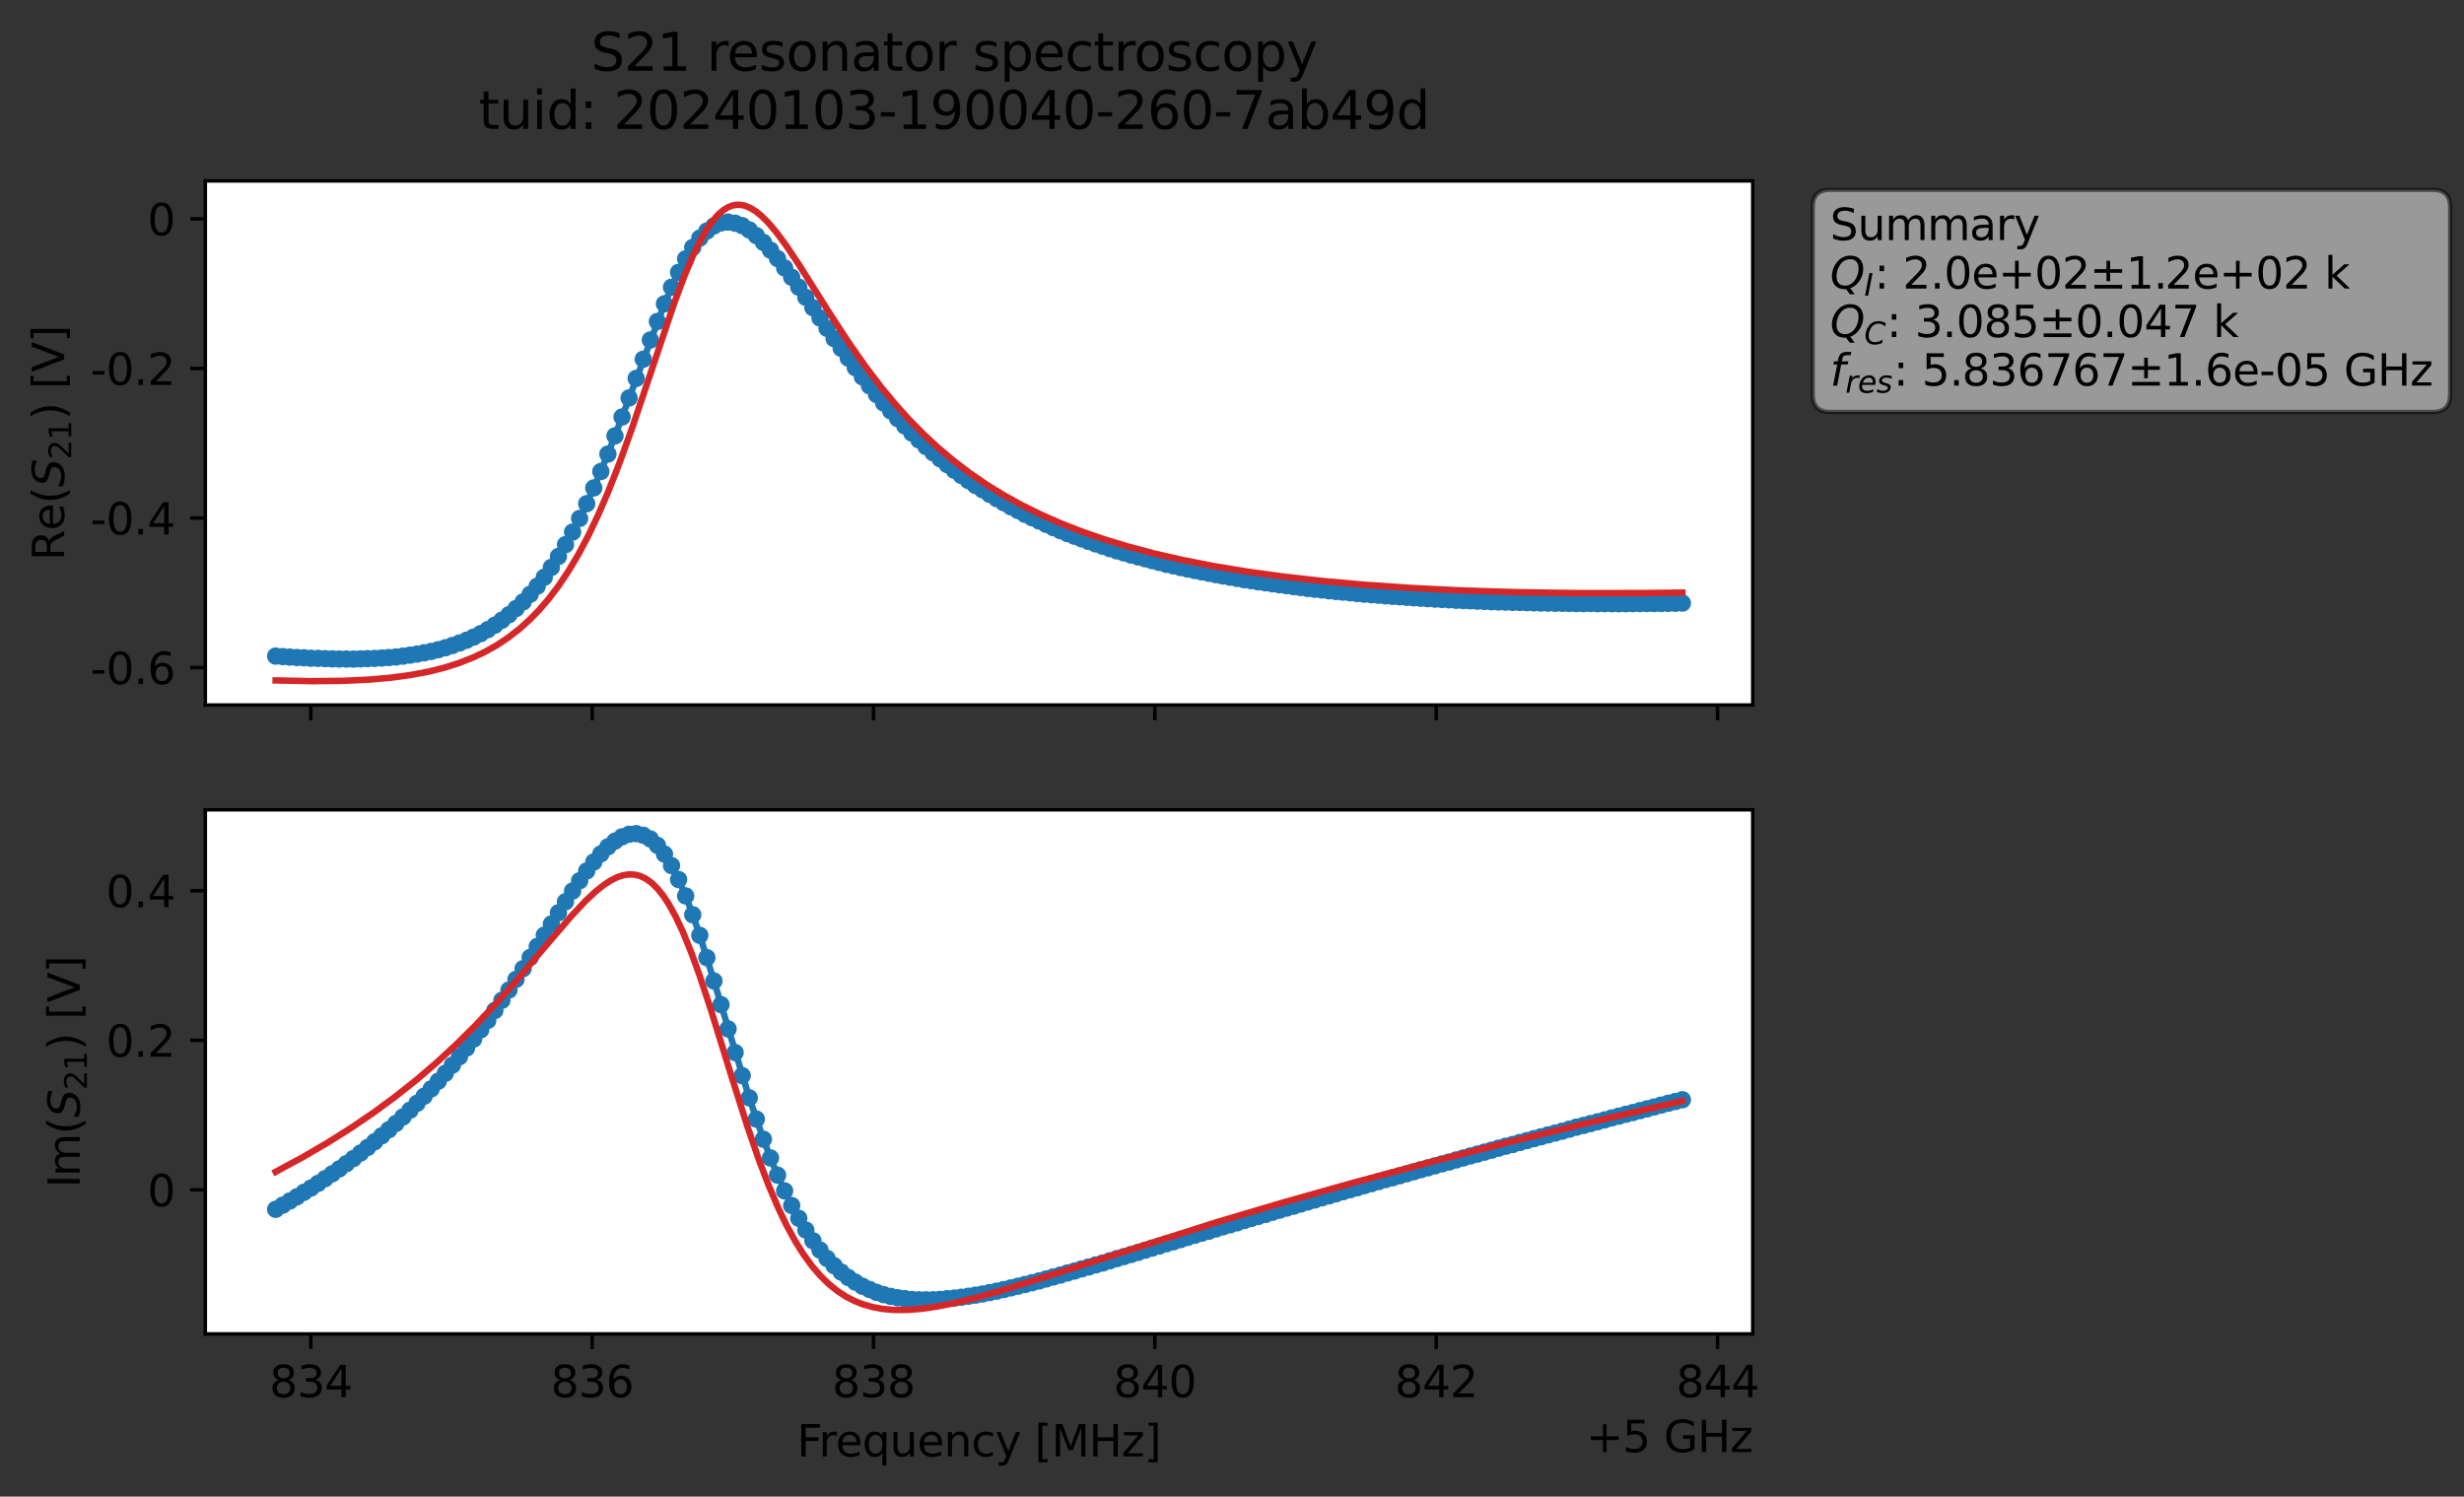 <?xml version="1.0" encoding="utf-8" standalone="no"?>
<!DOCTYPE svg PUBLIC "-//W3C//DTD SVG 1.1//EN"
  "http://www.w3.org/Graphics/SVG/1.1/DTD/svg11.dtd">
<svg xmlns:xlink="http://www.w3.org/1999/xlink" width="568.665pt" height="345.428pt" viewBox="0 0 568.665 345.428" xmlns="http://www.w3.org/2000/svg" version="1.1">
 <rect x="0" y="0" width="568.665" height="345.428" fill="#333333" stroke="none"/>
 <defs>
  <style type="text/css">*{stroke-linejoin: round; stroke-linecap: butt}</style>
 </defs>
 <g id="figure_1">
  <g id="patch_1">
   <path d="M 0 345.428 
L 568.665 345.428 
L 568.665 -0 
L 0 -0 
L 0 345.428 
z
" style="fill: none; opacity: 0"/>
  </g>
  <g id="axes_1">
   <g id="patch_2">
    <path d="M 47.389 162.72 
L 404.509 162.72 
L 404.509 41.76 
L 47.389 41.76 
z
" style="fill: #ffffff"/>
   </g>
   <g id="matplotlib.axis_1">
    <g id="xtick_1">
     <g id="line2d_1">
      <defs>
       <path id="m4ff9756ae1" d="M 0 0 
L 0 3.5 
" style="stroke: #000000; stroke-width: 0.8"/>
      </defs>
      <g>
       <use xlink:href="#m4ff9756ae1" x="71.738" y="162.72" style="stroke: #000000; stroke-width: 0.8"/>
      </g>
     </g>
    </g>
    <g id="xtick_2">
     <g id="line2d_2">
      <g>
       <use xlink:href="#m4ff9756ae1" x="136.669" y="162.72" style="stroke: #000000; stroke-width: 0.8"/>
      </g>
     </g>
    </g>
    <g id="xtick_3">
     <g id="line2d_3">
      <g>
       <use xlink:href="#m4ff9756ae1" x="201.6" y="162.72" style="stroke: #000000; stroke-width: 0.8"/>
      </g>
     </g>
    </g>
    <g id="xtick_4">
     <g id="line2d_4">
      <g>
       <use xlink:href="#m4ff9756ae1" x="266.531" y="162.72" style="stroke: #000000; stroke-width: 0.8"/>
      </g>
     </g>
    </g>
    <g id="xtick_5">
     <g id="line2d_5">
      <g>
       <use xlink:href="#m4ff9756ae1" x="331.462" y="162.72" style="stroke: #000000; stroke-width: 0.8"/>
      </g>
     </g>
    </g>
    <g id="xtick_6">
     <g id="line2d_6">
      <g>
       <use xlink:href="#m4ff9756ae1" x="396.393" y="162.72" style="stroke: #000000; stroke-width: 0.8"/>
      </g>
     </g>
    </g>
   </g>
   <g id="matplotlib.axis_2">
    <g id="ytick_1">
     <g id="line2d_7">
      <defs>
       <path id="mf828e5ba4f" d="M 0 0 
L -3.5 0 
" style="stroke: #000000; stroke-width: 0.8"/>
      </defs>
      <g>
       <use xlink:href="#mf828e5ba4f" x="47.389" y="154.095" style="stroke: #000000; stroke-width: 0.8"/>
      </g>
     </g>
     <g id="text_1">
      <!-- -0.6 -->
      <g transform="translate(20.878 157.894) scale(0.1 -0.1)">
       <defs>
        <path id="DejaVuSans-2d" d="M 313 2009 
L 1997 2009 
L 1997 1497 
L 313 1497 
L 313 2009 
z
" transform="scale(0.016)"/>
        <path id="DejaVuSans-30" d="M 2034 4250 
Q 1547 4250 1301 3770 
Q 1056 3291 1056 2328 
Q 1056 1369 1301 889 
Q 1547 409 2034 409 
Q 2525 409 2770 889 
Q 3016 1369 3016 2328 
Q 3016 3291 2770 3770 
Q 2525 4250 2034 4250 
z
M 2034 4750 
Q 2819 4750 3233 4129 
Q 3647 3509 3647 2328 
Q 3647 1150 3233 529 
Q 2819 -91 2034 -91 
Q 1250 -91 836 529 
Q 422 1150 422 2328 
Q 422 3509 836 4129 
Q 1250 4750 2034 4750 
z
" transform="scale(0.016)"/>
        <path id="DejaVuSans-2e" d="M 684 794 
L 1344 794 
L 1344 0 
L 684 0 
L 684 794 
z
" transform="scale(0.016)"/>
        <path id="DejaVuSans-36" d="M 2113 2584 
Q 1688 2584 1439 2293 
Q 1191 2003 1191 1497 
Q 1191 994 1439 701 
Q 1688 409 2113 409 
Q 2538 409 2786 701 
Q 3034 994 3034 1497 
Q 3034 2003 2786 2293 
Q 2538 2584 2113 2584 
z
M 3366 4563 
L 3366 3988 
Q 3128 4100 2886 4159 
Q 2644 4219 2406 4219 
Q 1781 4219 1451 3797 
Q 1122 3375 1075 2522 
Q 1259 2794 1537 2939 
Q 1816 3084 2150 3084 
Q 2853 3084 3261 2657 
Q 3669 2231 3669 1497 
Q 3669 778 3244 343 
Q 2819 -91 2113 -91 
Q 1303 -91 875 529 
Q 447 1150 447 2328 
Q 447 3434 972 4092 
Q 1497 4750 2381 4750 
Q 2619 4750 2861 4703 
Q 3103 4656 3366 4563 
z
" transform="scale(0.016)"/>
       </defs>
       <use xlink:href="#DejaVuSans-2d"/>
       <use xlink:href="#DejaVuSans-30" x="36.084"/>
       <use xlink:href="#DejaVuSans-2e" x="99.707"/>
       <use xlink:href="#DejaVuSans-36" x="131.494"/>
      </g>
     </g>
    </g>
    <g id="ytick_2">
     <g id="line2d_8">
      <g>
       <use xlink:href="#mf828e5ba4f" x="47.389" y="119.569" style="stroke: #000000; stroke-width: 0.8"/>
      </g>
     </g>
     <g id="text_2">
      <!-- -0.4 -->
      <g transform="translate(20.878 123.369) scale(0.1 -0.1)">
       <defs>
        <path id="DejaVuSans-34" d="M 2419 4116 
L 825 1625 
L 2419 1625 
L 2419 4116 
z
M 2253 4666 
L 3047 4666 
L 3047 1625 
L 3713 1625 
L 3713 1100 
L 3047 1100 
L 3047 0 
L 2419 0 
L 2419 1100 
L 313 1100 
L 313 1709 
L 2253 4666 
z
" transform="scale(0.016)"/>
       </defs>
       <use xlink:href="#DejaVuSans-2d"/>
       <use xlink:href="#DejaVuSans-30" x="36.084"/>
       <use xlink:href="#DejaVuSans-2e" x="99.707"/>
       <use xlink:href="#DejaVuSans-34" x="131.494"/>
      </g>
     </g>
    </g>
    <g id="ytick_3">
     <g id="line2d_9">
      <g>
       <use xlink:href="#mf828e5ba4f" x="47.389" y="85.044" style="stroke: #000000; stroke-width: 0.8"/>
      </g>
     </g>
     <g id="text_3">
      <!-- -0.2 -->
      <g transform="translate(20.878 88.843) scale(0.1 -0.1)">
       <defs>
        <path id="DejaVuSans-32" d="M 1228 531 
L 3431 531 
L 3431 0 
L 469 0 
L 469 531 
Q 828 903 1448 1529 
Q 2069 2156 2228 2338 
Q 2531 2678 2651 2914 
Q 2772 3150 2772 3378 
Q 2772 3750 2511 3984 
Q 2250 4219 1831 4219 
Q 1534 4219 1204 4116 
Q 875 4013 500 3803 
L 500 4441 
Q 881 4594 1212 4672 
Q 1544 4750 1819 4750 
Q 2544 4750 2975 4387 
Q 3406 4025 3406 3419 
Q 3406 3131 3298 2873 
Q 3191 2616 2906 2266 
Q 2828 2175 2409 1742 
Q 1991 1309 1228 531 
z
" transform="scale(0.016)"/>
       </defs>
       <use xlink:href="#DejaVuSans-2d"/>
       <use xlink:href="#DejaVuSans-30" x="36.084"/>
       <use xlink:href="#DejaVuSans-2e" x="99.707"/>
       <use xlink:href="#DejaVuSans-32" x="131.494"/>
      </g>
     </g>
    </g>
    <g id="ytick_4">
     <g id="line2d_10">
      <g>
       <use xlink:href="#mf828e5ba4f" x="47.389" y="50.518" style="stroke: #000000; stroke-width: 0.8"/>
      </g>
     </g>
     <g id="text_4">
      <!-- 0 -->
      <g transform="translate(34.027 54.317) scale(0.1 -0.1)">
       <use xlink:href="#DejaVuSans-30"/>
      </g>
     </g>
    </g>
    <g id="text_5">
     <!-- Re$(S_{21})$ [V] -->
     <g transform="translate(14.798 129.39) rotate(-90) scale(0.1 -0.1)">
      <defs>
       <path id="DejaVuSans-52" d="M 2841 2188 
Q 3044 2119 3236 1894 
Q 3428 1669 3622 1275 
L 4263 0 
L 3584 0 
L 2988 1197 
Q 2756 1666 2539 1819 
Q 2322 1972 1947 1972 
L 1259 1972 
L 1259 0 
L 628 0 
L 628 4666 
L 2053 4666 
Q 2853 4666 3247 4331 
Q 3641 3997 3641 3322 
Q 3641 2881 3436 2590 
Q 3231 2300 2841 2188 
z
M 1259 4147 
L 1259 2491 
L 2053 2491 
Q 2509 2491 2742 2702 
Q 2975 2913 2975 3322 
Q 2975 3731 2742 3939 
Q 2509 4147 2053 4147 
L 1259 4147 
z
" transform="scale(0.016)"/>
       <path id="DejaVuSans-65" d="M 3597 1894 
L 3597 1613 
L 953 1613 
Q 991 1019 1311 708 
Q 1631 397 2203 397 
Q 2534 397 2845 478 
Q 3156 559 3463 722 
L 3463 178 
Q 3153 47 2828 -22 
Q 2503 -91 2169 -91 
Q 1331 -91 842 396 
Q 353 884 353 1716 
Q 353 2575 817 3079 
Q 1281 3584 2069 3584 
Q 2775 3584 3186 3129 
Q 3597 2675 3597 1894 
z
M 3022 2063 
Q 3016 2534 2758 2815 
Q 2500 3097 2075 3097 
Q 1594 3097 1305 2825 
Q 1016 2553 972 2059 
L 3022 2063 
z
" transform="scale(0.016)"/>
       <path id="DejaVuSans-28" d="M 1984 4856 
Q 1566 4138 1362 3434 
Q 1159 2731 1159 2009 
Q 1159 1288 1364 580 
Q 1569 -128 1984 -844 
L 1484 -844 
Q 1016 -109 783 600 
Q 550 1309 550 2009 
Q 550 2706 781 3412 
Q 1013 4119 1484 4856 
L 1984 4856 
z
" transform="scale(0.016)"/>
       <path id="DejaVuSans-Oblique-53" d="M 3859 4513 
L 3738 3897 
Q 3422 4066 3111 4152 
Q 2800 4238 2509 4238 
Q 1944 4238 1609 3991 
Q 1275 3744 1275 3334 
Q 1275 3109 1398 2989 
Q 1522 2869 2034 2731 
L 2413 2638 
Q 3053 2472 3303 2217 
Q 3553 1963 3553 1503 
Q 3553 797 2998 353 
Q 2444 -91 1538 -91 
Q 1166 -91 791 -17 
Q 416 56 38 206 
L 166 856 
Q 513 641 861 531 
Q 1209 422 1556 422 
Q 2147 422 2503 684 
Q 2859 947 2859 1369 
Q 2859 1650 2717 1795 
Q 2575 1941 2106 2059 
L 1728 2156 
Q 1081 2325 845 2545 
Q 609 2766 609 3163 
Q 609 3859 1145 4304 
Q 1681 4750 2541 4750 
Q 2875 4750 3203 4690 
Q 3531 4631 3859 4513 
z
" transform="scale(0.016)"/>
       <path id="DejaVuSans-31" d="M 794 531 
L 1825 531 
L 1825 4091 
L 703 3866 
L 703 4441 
L 1819 4666 
L 2450 4666 
L 2450 531 
L 3481 531 
L 3481 0 
L 794 0 
L 794 531 
z
" transform="scale(0.016)"/>
       <path id="DejaVuSans-29" d="M 513 4856 
L 1013 4856 
Q 1481 4119 1714 3412 
Q 1947 2706 1947 2009 
Q 1947 1309 1714 600 
Q 1481 -109 1013 -844 
L 513 -844 
Q 928 -128 1133 580 
Q 1338 1288 1338 2009 
Q 1338 2731 1133 3434 
Q 928 4138 513 4856 
z
" transform="scale(0.016)"/>
       <path id="DejaVuSans-20" transform="scale(0.016)"/>
       <path id="DejaVuSans-5b" d="M 550 4863 
L 1875 4863 
L 1875 4416 
L 1125 4416 
L 1125 -397 
L 1875 -397 
L 1875 -844 
L 550 -844 
L 550 4863 
z
" transform="scale(0.016)"/>
       <path id="DejaVuSans-56" d="M 1831 0 
L 50 4666 
L 709 4666 
L 2188 738 
L 3669 4666 
L 4325 4666 
L 2547 0 
L 1831 0 
z
" transform="scale(0.016)"/>
       <path id="DejaVuSans-5d" d="M 1947 4863 
L 1947 -844 
L 622 -844 
L 622 -397 
L 1369 -397 
L 1369 4416 
L 622 4416 
L 622 4863 
L 1947 4863 
z
" transform="scale(0.016)"/>
      </defs>
      <use xlink:href="#DejaVuSans-52" transform="translate(0 0.016)"/>
      <use xlink:href="#DejaVuSans-65" transform="translate(69.482 0.016)"/>
      <use xlink:href="#DejaVuSans-28" transform="translate(131.006 0.016)"/>
      <use xlink:href="#DejaVuSans-Oblique-53" transform="translate(170.02 0.016)"/>
      <use xlink:href="#DejaVuSans-32" transform="translate(233.496 -16.391) scale(0.7)"/>
      <use xlink:href="#DejaVuSans-31" transform="translate(278.032 -16.391) scale(0.7)"/>
      <use xlink:href="#DejaVuSans-29" transform="translate(325.303 0.016)"/>
      <use xlink:href="#DejaVuSans-20" transform="translate(364.316 0.016)"/>
      <use xlink:href="#DejaVuSans-5b" transform="translate(396.104 0.016)"/>
      <use xlink:href="#DejaVuSans-56" transform="translate(435.117 0.016)"/>
      <use xlink:href="#DejaVuSans-5d" transform="translate(503.525 0.016)"/>
     </g>
    </g>
   </g>
   <g id="line2d_11">
    <path d="M 63.622 151.43 
L 70.148 151.822 
L 73.41 151.955 
L 78.305 152.11 
L 86.462 151.968 
L 91.356 151.643 
L 96.25 150.969 
L 99.513 150.354 
L 102.776 149.514 
L 106.039 148.418 
L 109.302 147.05 
L 110.933 146.255 
L 114.196 144.301 
L 117.459 141.88 
L 120.722 138.926 
L 123.985 135.299 
L 125.616 133.235 
L 127.248 130.962 
L 130.51 125.712 
L 132.142 122.809 
L 133.773 119.667 
L 137.036 112.622 
L 140.299 104.806 
L 143.562 96.253 
L 153.35 70.124 
L 154.982 66.304 
L 156.613 62.861 
L 158.245 59.745 
L 159.876 57.119 
L 161.508 54.959 
L 163.139 53.319 
L 164.77 52.143 
L 166.402 51.451 
L 168.033 51.252 
L 169.665 51.518 
L 171.296 52.077 
L 172.928 53.073 
L 174.559 54.387 
L 176.19 55.946 
L 179.453 59.681 
L 184.348 66.28 
L 195.768 82.648 
L 199.03 86.986 
L 203.925 93.003 
L 207.188 96.624 
L 210.45 99.954 
L 213.713 103.076 
L 218.608 107.236 
L 221.87 109.737 
L 225.133 112.063 
L 234.922 117.832 
L 238.185 119.495 
L 246.342 123.148 
L 252.868 125.539 
L 261.025 128.108 
L 270.813 130.602 
L 275.708 131.68 
L 283.865 133.218 
L 290.391 134.295 
L 306.705 136.362 
L 319.756 137.528 
L 336.071 138.55 
L 354.016 139.149 
L 363.805 139.309 
L 381.751 139.3 
L 388.276 139.195 
L 388.276 139.195 
" clip-path="url(#p283dcf76df)" style="fill: none; stroke: #1f77b4; stroke-width: 1.5; stroke-linecap: square"/>
    <defs>
     <path id="m56332618da" d="M 0 1.5 
C 0.398 1.5 0.779 1.342 1.061 1.061 
C 1.342 0.779 1.5 0.398 1.5 0 
C 1.5 -0.398 1.342 -0.779 1.061 -1.061 
C 0.779 -1.342 0.398 -1.5 0 -1.5 
C -0.398 -1.5 -0.779 -1.342 -1.061 -1.061 
C -1.342 -0.779 -1.5 -0.398 -1.5 0 
C -1.5 0.398 -1.342 0.779 -1.061 1.061 
C -0.779 1.342 -0.398 1.5 0 1.5 
z
" style="stroke: #1f77b4"/>
    </defs>
    <g clip-path="url(#p283dcf76df)">
     <use xlink:href="#m56332618da" x="63.622" y="151.43" style="fill: #1f77b4; stroke: #1f77b4"/>
     <use xlink:href="#m56332618da" x="65.253" y="151.553" style="fill: #1f77b4; stroke: #1f77b4"/>
     <use xlink:href="#m56332618da" x="66.885" y="151.66" style="fill: #1f77b4; stroke: #1f77b4"/>
     <use xlink:href="#m56332618da" x="68.516" y="151.762" style="fill: #1f77b4; stroke: #1f77b4"/>
     <use xlink:href="#m56332618da" x="70.148" y="151.822" style="fill: #1f77b4; stroke: #1f77b4"/>
     <use xlink:href="#m56332618da" x="71.779" y="151.929" style="fill: #1f77b4; stroke: #1f77b4"/>
     <use xlink:href="#m56332618da" x="73.41" y="151.955" style="fill: #1f77b4; stroke: #1f77b4"/>
     <use xlink:href="#m56332618da" x="75.042" y="152.025" style="fill: #1f77b4; stroke: #1f77b4"/>
     <use xlink:href="#m56332618da" x="76.673" y="152.077" style="fill: #1f77b4; stroke: #1f77b4"/>
     <use xlink:href="#m56332618da" x="78.305" y="152.11" style="fill: #1f77b4; stroke: #1f77b4"/>
     <use xlink:href="#m56332618da" x="79.936" y="152.103" style="fill: #1f77b4; stroke: #1f77b4"/>
     <use xlink:href="#m56332618da" x="81.568" y="152.127" style="fill: #1f77b4; stroke: #1f77b4"/>
     <use xlink:href="#m56332618da" x="83.199" y="152.073" style="fill: #1f77b4; stroke: #1f77b4"/>
     <use xlink:href="#m56332618da" x="84.83" y="152.021" style="fill: #1f77b4; stroke: #1f77b4"/>
     <use xlink:href="#m56332618da" x="86.462" y="151.968" style="fill: #1f77b4; stroke: #1f77b4"/>
     <use xlink:href="#m56332618da" x="88.093" y="151.876" style="fill: #1f77b4; stroke: #1f77b4"/>
     <use xlink:href="#m56332618da" x="89.725" y="151.769" style="fill: #1f77b4; stroke: #1f77b4"/>
     <use xlink:href="#m56332618da" x="91.356" y="151.643" style="fill: #1f77b4; stroke: #1f77b4"/>
     <use xlink:href="#m56332618da" x="92.988" y="151.446" style="fill: #1f77b4; stroke: #1f77b4"/>
     <use xlink:href="#m56332618da" x="94.619" y="151.216" style="fill: #1f77b4; stroke: #1f77b4"/>
     <use xlink:href="#m56332618da" x="96.25" y="150.969" style="fill: #1f77b4; stroke: #1f77b4"/>
     <use xlink:href="#m56332618da" x="97.882" y="150.674" style="fill: #1f77b4; stroke: #1f77b4"/>
     <use xlink:href="#m56332618da" x="99.513" y="150.354" style="fill: #1f77b4; stroke: #1f77b4"/>
     <use xlink:href="#m56332618da" x="101.145" y="149.959" style="fill: #1f77b4; stroke: #1f77b4"/>
     <use xlink:href="#m56332618da" x="102.776" y="149.514" style="fill: #1f77b4; stroke: #1f77b4"/>
     <use xlink:href="#m56332618da" x="104.408" y="148.988" style="fill: #1f77b4; stroke: #1f77b4"/>
     <use xlink:href="#m56332618da" x="106.039" y="148.418" style="fill: #1f77b4; stroke: #1f77b4"/>
     <use xlink:href="#m56332618da" x="107.67" y="147.774" style="fill: #1f77b4; stroke: #1f77b4"/>
     <use xlink:href="#m56332618da" x="109.302" y="147.05" style="fill: #1f77b4; stroke: #1f77b4"/>
     <use xlink:href="#m56332618da" x="110.933" y="146.255" style="fill: #1f77b4; stroke: #1f77b4"/>
     <use xlink:href="#m56332618da" x="112.565" y="145.329" style="fill: #1f77b4; stroke: #1f77b4"/>
     <use xlink:href="#m56332618da" x="114.196" y="144.301" style="fill: #1f77b4; stroke: #1f77b4"/>
     <use xlink:href="#m56332618da" x="115.828" y="143.156" style="fill: #1f77b4; stroke: #1f77b4"/>
     <use xlink:href="#m56332618da" x="117.459" y="141.88" style="fill: #1f77b4; stroke: #1f77b4"/>
     <use xlink:href="#m56332618da" x="119.09" y="140.458" style="fill: #1f77b4; stroke: #1f77b4"/>
     <use xlink:href="#m56332618da" x="120.722" y="138.926" style="fill: #1f77b4; stroke: #1f77b4"/>
     <use xlink:href="#m56332618da" x="122.353" y="137.169" style="fill: #1f77b4; stroke: #1f77b4"/>
     <use xlink:href="#m56332618da" x="123.985" y="135.299" style="fill: #1f77b4; stroke: #1f77b4"/>
     <use xlink:href="#m56332618da" x="125.616" y="133.235" style="fill: #1f77b4; stroke: #1f77b4"/>
     <use xlink:href="#m56332618da" x="127.248" y="130.962" style="fill: #1f77b4; stroke: #1f77b4"/>
     <use xlink:href="#m56332618da" x="128.879" y="128.432" style="fill: #1f77b4; stroke: #1f77b4"/>
     <use xlink:href="#m56332618da" x="130.51" y="125.712" style="fill: #1f77b4; stroke: #1f77b4"/>
     <use xlink:href="#m56332618da" x="132.142" y="122.809" style="fill: #1f77b4; stroke: #1f77b4"/>
     <use xlink:href="#m56332618da" x="133.773" y="119.667" style="fill: #1f77b4; stroke: #1f77b4"/>
     <use xlink:href="#m56332618da" x="135.405" y="116.257" style="fill: #1f77b4; stroke: #1f77b4"/>
     <use xlink:href="#m56332618da" x="137.036" y="112.622" style="fill: #1f77b4; stroke: #1f77b4"/>
     <use xlink:href="#m56332618da" x="138.668" y="108.83" style="fill: #1f77b4; stroke: #1f77b4"/>
     <use xlink:href="#m56332618da" x="140.299" y="104.806" style="fill: #1f77b4; stroke: #1f77b4"/>
     <use xlink:href="#m56332618da" x="141.93" y="100.608" style="fill: #1f77b4; stroke: #1f77b4"/>
     <use xlink:href="#m56332618da" x="143.562" y="96.253" style="fill: #1f77b4; stroke: #1f77b4"/>
     <use xlink:href="#m56332618da" x="145.193" y="91.846" style="fill: #1f77b4; stroke: #1f77b4"/>
     <use xlink:href="#m56332618da" x="146.825" y="87.345" style="fill: #1f77b4; stroke: #1f77b4"/>
     <use xlink:href="#m56332618da" x="148.456" y="82.911" style="fill: #1f77b4; stroke: #1f77b4"/>
     <use xlink:href="#m56332618da" x="150.088" y="78.478" style="fill: #1f77b4; stroke: #1f77b4"/>
     <use xlink:href="#m56332618da" x="151.719" y="74.195" style="fill: #1f77b4; stroke: #1f77b4"/>
     <use xlink:href="#m56332618da" x="153.35" y="70.124" style="fill: #1f77b4; stroke: #1f77b4"/>
     <use xlink:href="#m56332618da" x="154.982" y="66.304" style="fill: #1f77b4; stroke: #1f77b4"/>
     <use xlink:href="#m56332618da" x="156.613" y="62.861" style="fill: #1f77b4; stroke: #1f77b4"/>
     <use xlink:href="#m56332618da" x="158.245" y="59.745" style="fill: #1f77b4; stroke: #1f77b4"/>
     <use xlink:href="#m56332618da" x="159.876" y="57.119" style="fill: #1f77b4; stroke: #1f77b4"/>
     <use xlink:href="#m56332618da" x="161.508" y="54.959" style="fill: #1f77b4; stroke: #1f77b4"/>
     <use xlink:href="#m56332618da" x="163.139" y="53.319" style="fill: #1f77b4; stroke: #1f77b4"/>
     <use xlink:href="#m56332618da" x="164.77" y="52.143" style="fill: #1f77b4; stroke: #1f77b4"/>
     <use xlink:href="#m56332618da" x="166.402" y="51.451" style="fill: #1f77b4; stroke: #1f77b4"/>
     <use xlink:href="#m56332618da" x="168.033" y="51.252" style="fill: #1f77b4; stroke: #1f77b4"/>
     <use xlink:href="#m56332618da" x="169.665" y="51.518" style="fill: #1f77b4; stroke: #1f77b4"/>
     <use xlink:href="#m56332618da" x="171.296" y="52.077" style="fill: #1f77b4; stroke: #1f77b4"/>
     <use xlink:href="#m56332618da" x="172.928" y="53.073" style="fill: #1f77b4; stroke: #1f77b4"/>
     <use xlink:href="#m56332618da" x="174.559" y="54.387" style="fill: #1f77b4; stroke: #1f77b4"/>
     <use xlink:href="#m56332618da" x="176.19" y="55.946" style="fill: #1f77b4; stroke: #1f77b4"/>
     <use xlink:href="#m56332618da" x="177.822" y="57.738" style="fill: #1f77b4; stroke: #1f77b4"/>
     <use xlink:href="#m56332618da" x="179.453" y="59.681" style="fill: #1f77b4; stroke: #1f77b4"/>
     <use xlink:href="#m56332618da" x="181.085" y="61.835" style="fill: #1f77b4; stroke: #1f77b4"/>
     <use xlink:href="#m56332618da" x="182.716" y="63.999" style="fill: #1f77b4; stroke: #1f77b4"/>
     <use xlink:href="#m56332618da" x="184.348" y="66.28" style="fill: #1f77b4; stroke: #1f77b4"/>
     <use xlink:href="#m56332618da" x="185.979" y="68.633" style="fill: #1f77b4; stroke: #1f77b4"/>
     <use xlink:href="#m56332618da" x="187.61" y="71.02" style="fill: #1f77b4; stroke: #1f77b4"/>
     <use xlink:href="#m56332618da" x="189.242" y="73.398" style="fill: #1f77b4; stroke: #1f77b4"/>
     <use xlink:href="#m56332618da" x="190.873" y="75.784" style="fill: #1f77b4; stroke: #1f77b4"/>
     <use xlink:href="#m56332618da" x="192.505" y="78.154" style="fill: #1f77b4; stroke: #1f77b4"/>
     <use xlink:href="#m56332618da" x="194.136" y="80.398" style="fill: #1f77b4; stroke: #1f77b4"/>
     <use xlink:href="#m56332618da" x="195.768" y="82.648" style="fill: #1f77b4; stroke: #1f77b4"/>
     <use xlink:href="#m56332618da" x="197.399" y="84.861" style="fill: #1f77b4; stroke: #1f77b4"/>
     <use xlink:href="#m56332618da" x="199.03" y="86.986" style="fill: #1f77b4; stroke: #1f77b4"/>
     <use xlink:href="#m56332618da" x="200.662" y="89.04" style="fill: #1f77b4; stroke: #1f77b4"/>
     <use xlink:href="#m56332618da" x="202.293" y="91.056" style="fill: #1f77b4; stroke: #1f77b4"/>
     <use xlink:href="#m56332618da" x="203.925" y="93.003" style="fill: #1f77b4; stroke: #1f77b4"/>
     <use xlink:href="#m56332618da" x="205.556" y="94.835" style="fill: #1f77b4; stroke: #1f77b4"/>
     <use xlink:href="#m56332618da" x="207.188" y="96.624" style="fill: #1f77b4; stroke: #1f77b4"/>
     <use xlink:href="#m56332618da" x="208.819" y="98.316" style="fill: #1f77b4; stroke: #1f77b4"/>
     <use xlink:href="#m56332618da" x="210.45" y="99.954" style="fill: #1f77b4; stroke: #1f77b4"/>
     <use xlink:href="#m56332618da" x="212.082" y="101.537" style="fill: #1f77b4; stroke: #1f77b4"/>
     <use xlink:href="#m56332618da" x="213.713" y="103.076" style="fill: #1f77b4; stroke: #1f77b4"/>
     <use xlink:href="#m56332618da" x="215.345" y="104.498" style="fill: #1f77b4; stroke: #1f77b4"/>
     <use xlink:href="#m56332618da" x="216.976" y="105.896" style="fill: #1f77b4; stroke: #1f77b4"/>
     <use xlink:href="#m56332618da" x="218.608" y="107.236" style="fill: #1f77b4; stroke: #1f77b4"/>
     <use xlink:href="#m56332618da" x="220.239" y="108.539" style="fill: #1f77b4; stroke: #1f77b4"/>
     <use xlink:href="#m56332618da" x="221.87" y="109.737" style="fill: #1f77b4; stroke: #1f77b4"/>
     <use xlink:href="#m56332618da" x="223.502" y="110.927" style="fill: #1f77b4; stroke: #1f77b4"/>
     <use xlink:href="#m56332618da" x="225.133" y="112.063" style="fill: #1f77b4; stroke: #1f77b4"/>
     <use xlink:href="#m56332618da" x="226.765" y="113.044" style="fill: #1f77b4; stroke: #1f77b4"/>
     <use xlink:href="#m56332618da" x="228.396" y="114.095" style="fill: #1f77b4; stroke: #1f77b4"/>
     <use xlink:href="#m56332618da" x="230.028" y="115.092" style="fill: #1f77b4; stroke: #1f77b4"/>
     <use xlink:href="#m56332618da" x="231.659" y="116.035" style="fill: #1f77b4; stroke: #1f77b4"/>
     <use xlink:href="#m56332618da" x="233.29" y="116.979" style="fill: #1f77b4; stroke: #1f77b4"/>
     <use xlink:href="#m56332618da" x="234.922" y="117.832" style="fill: #1f77b4; stroke: #1f77b4"/>
     <use xlink:href="#m56332618da" x="236.553" y="118.714" style="fill: #1f77b4; stroke: #1f77b4"/>
     <use xlink:href="#m56332618da" x="238.185" y="119.495" style="fill: #1f77b4; stroke: #1f77b4"/>
     <use xlink:href="#m56332618da" x="239.816" y="120.248" style="fill: #1f77b4; stroke: #1f77b4"/>
     <use xlink:href="#m56332618da" x="241.448" y="121.028" style="fill: #1f77b4; stroke: #1f77b4"/>
     <use xlink:href="#m56332618da" x="243.079" y="121.778" style="fill: #1f77b4; stroke: #1f77b4"/>
     <use xlink:href="#m56332618da" x="244.711" y="122.471" style="fill: #1f77b4; stroke: #1f77b4"/>
     <use xlink:href="#m56332618da" x="246.342" y="123.148" style="fill: #1f77b4; stroke: #1f77b4"/>
     <use xlink:href="#m56332618da" x="247.973" y="123.764" style="fill: #1f77b4; stroke: #1f77b4"/>
     <use xlink:href="#m56332618da" x="249.605" y="124.361" style="fill: #1f77b4; stroke: #1f77b4"/>
     <use xlink:href="#m56332618da" x="251.236" y="124.977" style="fill: #1f77b4; stroke: #1f77b4"/>
     <use xlink:href="#m56332618da" x="252.868" y="125.539" style="fill: #1f77b4; stroke: #1f77b4"/>
     <use xlink:href="#m56332618da" x="254.499" y="126.076" style="fill: #1f77b4; stroke: #1f77b4"/>
     <use xlink:href="#m56332618da" x="256.131" y="126.627" style="fill: #1f77b4; stroke: #1f77b4"/>
     <use xlink:href="#m56332618da" x="257.762" y="127.141" style="fill: #1f77b4; stroke: #1f77b4"/>
     <use xlink:href="#m56332618da" x="259.393" y="127.624" style="fill: #1f77b4; stroke: #1f77b4"/>
     <use xlink:href="#m56332618da" x="261.025" y="128.108" style="fill: #1f77b4; stroke: #1f77b4"/>
     <use xlink:href="#m56332618da" x="262.656" y="128.538" style="fill: #1f77b4; stroke: #1f77b4"/>
     <use xlink:href="#m56332618da" x="264.288" y="128.968" style="fill: #1f77b4; stroke: #1f77b4"/>
     <use xlink:href="#m56332618da" x="265.919" y="129.409" style="fill: #1f77b4; stroke: #1f77b4"/>
     <use xlink:href="#m56332618da" x="267.551" y="129.823" style="fill: #1f77b4; stroke: #1f77b4"/>
     <use xlink:href="#m56332618da" x="269.182" y="130.252" style="fill: #1f77b4; stroke: #1f77b4"/>
     <use xlink:href="#m56332618da" x="270.813" y="130.602" style="fill: #1f77b4; stroke: #1f77b4"/>
     <use xlink:href="#m56332618da" x="272.445" y="130.985" style="fill: #1f77b4; stroke: #1f77b4"/>
     <use xlink:href="#m56332618da" x="274.076" y="131.346" style="fill: #1f77b4; stroke: #1f77b4"/>
     <use xlink:href="#m56332618da" x="275.708" y="131.68" style="fill: #1f77b4; stroke: #1f77b4"/>
     <use xlink:href="#m56332618da" x="277.339" y="132.003" style="fill: #1f77b4; stroke: #1f77b4"/>
     <use xlink:href="#m56332618da" x="278.971" y="132.324" style="fill: #1f77b4; stroke: #1f77b4"/>
     <use xlink:href="#m56332618da" x="280.602" y="132.635" style="fill: #1f77b4; stroke: #1f77b4"/>
     <use xlink:href="#m56332618da" x="282.233" y="132.943" style="fill: #1f77b4; stroke: #1f77b4"/>
     <use xlink:href="#m56332618da" x="283.865" y="133.218" style="fill: #1f77b4; stroke: #1f77b4"/>
     <use xlink:href="#m56332618da" x="285.496" y="133.5" style="fill: #1f77b4; stroke: #1f77b4"/>
     <use xlink:href="#m56332618da" x="287.128" y="133.801" style="fill: #1f77b4; stroke: #1f77b4"/>
     <use xlink:href="#m56332618da" x="288.759" y="134.026" style="fill: #1f77b4; stroke: #1f77b4"/>
     <use xlink:href="#m56332618da" x="290.391" y="134.295" style="fill: #1f77b4; stroke: #1f77b4"/>
     <use xlink:href="#m56332618da" x="292.022" y="134.511" style="fill: #1f77b4; stroke: #1f77b4"/>
     <use xlink:href="#m56332618da" x="293.653" y="134.748" style="fill: #1f77b4; stroke: #1f77b4"/>
     <use xlink:href="#m56332618da" x="295.285" y="134.977" style="fill: #1f77b4; stroke: #1f77b4"/>
     <use xlink:href="#m56332618da" x="296.916" y="135.177" style="fill: #1f77b4; stroke: #1f77b4"/>
     <use xlink:href="#m56332618da" x="298.548" y="135.406" style="fill: #1f77b4; stroke: #1f77b4"/>
     <use xlink:href="#m56332618da" x="300.179" y="135.599" style="fill: #1f77b4; stroke: #1f77b4"/>
     <use xlink:href="#m56332618da" x="301.811" y="135.822" style="fill: #1f77b4; stroke: #1f77b4"/>
     <use xlink:href="#m56332618da" x="303.442" y="136.001" style="fill: #1f77b4; stroke: #1f77b4"/>
     <use xlink:href="#m56332618da" x="305.073" y="136.163" style="fill: #1f77b4; stroke: #1f77b4"/>
     <use xlink:href="#m56332618da" x="306.705" y="136.362" style="fill: #1f77b4; stroke: #1f77b4"/>
     <use xlink:href="#m56332618da" x="308.336" y="136.52" style="fill: #1f77b4; stroke: #1f77b4"/>
     <use xlink:href="#m56332618da" x="309.968" y="136.67" style="fill: #1f77b4; stroke: #1f77b4"/>
     <use xlink:href="#m56332618da" x="311.599" y="136.823" style="fill: #1f77b4; stroke: #1f77b4"/>
     <use xlink:href="#m56332618da" x="313.231" y="136.994" style="fill: #1f77b4; stroke: #1f77b4"/>
     <use xlink:href="#m56332618da" x="314.862" y="137.138" style="fill: #1f77b4; stroke: #1f77b4"/>
     <use xlink:href="#m56332618da" x="316.493" y="137.27" style="fill: #1f77b4; stroke: #1f77b4"/>
     <use xlink:href="#m56332618da" x="318.125" y="137.387" style="fill: #1f77b4; stroke: #1f77b4"/>
     <use xlink:href="#m56332618da" x="319.756" y="137.528" style="fill: #1f77b4; stroke: #1f77b4"/>
     <use xlink:href="#m56332618da" x="321.388" y="137.64" style="fill: #1f77b4; stroke: #1f77b4"/>
     <use xlink:href="#m56332618da" x="323.019" y="137.748" style="fill: #1f77b4; stroke: #1f77b4"/>
     <use xlink:href="#m56332618da" x="324.651" y="137.871" style="fill: #1f77b4; stroke: #1f77b4"/>
     <use xlink:href="#m56332618da" x="326.282" y="137.97" style="fill: #1f77b4; stroke: #1f77b4"/>
     <use xlink:href="#m56332618da" x="327.913" y="138.088" style="fill: #1f77b4; stroke: #1f77b4"/>
     <use xlink:href="#m56332618da" x="329.545" y="138.175" style="fill: #1f77b4; stroke: #1f77b4"/>
     <use xlink:href="#m56332618da" x="331.176" y="138.281" style="fill: #1f77b4; stroke: #1f77b4"/>
     <use xlink:href="#m56332618da" x="332.808" y="138.364" style="fill: #1f77b4; stroke: #1f77b4"/>
     <use xlink:href="#m56332618da" x="334.439" y="138.442" style="fill: #1f77b4; stroke: #1f77b4"/>
     <use xlink:href="#m56332618da" x="336.071" y="138.55" style="fill: #1f77b4; stroke: #1f77b4"/>
     <use xlink:href="#m56332618da" x="337.702" y="138.613" style="fill: #1f77b4; stroke: #1f77b4"/>
     <use xlink:href="#m56332618da" x="339.333" y="138.67" style="fill: #1f77b4; stroke: #1f77b4"/>
     <use xlink:href="#m56332618da" x="340.965" y="138.746" style="fill: #1f77b4; stroke: #1f77b4"/>
     <use xlink:href="#m56332618da" x="342.596" y="138.811" style="fill: #1f77b4; stroke: #1f77b4"/>
     <use xlink:href="#m56332618da" x="344.228" y="138.888" style="fill: #1f77b4; stroke: #1f77b4"/>
     <use xlink:href="#m56332618da" x="345.859" y="138.939" style="fill: #1f77b4; stroke: #1f77b4"/>
     <use xlink:href="#m56332618da" x="347.491" y="138.971" style="fill: #1f77b4; stroke: #1f77b4"/>
     <use xlink:href="#m56332618da" x="349.122" y="139.026" style="fill: #1f77b4; stroke: #1f77b4"/>
     <use xlink:href="#m56332618da" x="350.753" y="139.056" style="fill: #1f77b4; stroke: #1f77b4"/>
     <use xlink:href="#m56332618da" x="352.385" y="139.104" style="fill: #1f77b4; stroke: #1f77b4"/>
     <use xlink:href="#m56332618da" x="354.016" y="139.149" style="fill: #1f77b4; stroke: #1f77b4"/>
     <use xlink:href="#m56332618da" x="355.648" y="139.191" style="fill: #1f77b4; stroke: #1f77b4"/>
     <use xlink:href="#m56332618da" x="357.279" y="139.2" style="fill: #1f77b4; stroke: #1f77b4"/>
     <use xlink:href="#m56332618da" x="358.911" y="139.241" style="fill: #1f77b4; stroke: #1f77b4"/>
     <use xlink:href="#m56332618da" x="360.542" y="139.249" style="fill: #1f77b4; stroke: #1f77b4"/>
     <use xlink:href="#m56332618da" x="362.173" y="139.281" style="fill: #1f77b4; stroke: #1f77b4"/>
     <use xlink:href="#m56332618da" x="363.805" y="139.309" style="fill: #1f77b4; stroke: #1f77b4"/>
     <use xlink:href="#m56332618da" x="365.436" y="139.317" style="fill: #1f77b4; stroke: #1f77b4"/>
     <use xlink:href="#m56332618da" x="367.068" y="139.295" style="fill: #1f77b4; stroke: #1f77b4"/>
     <use xlink:href="#m56332618da" x="368.699" y="139.339" style="fill: #1f77b4; stroke: #1f77b4"/>
     <use xlink:href="#m56332618da" x="370.331" y="139.327" style="fill: #1f77b4; stroke: #1f77b4"/>
     <use xlink:href="#m56332618da" x="371.962" y="139.344" style="fill: #1f77b4; stroke: #1f77b4"/>
     <use xlink:href="#m56332618da" x="373.593" y="139.353" style="fill: #1f77b4; stroke: #1f77b4"/>
     <use xlink:href="#m56332618da" x="375.225" y="139.345" style="fill: #1f77b4; stroke: #1f77b4"/>
     <use xlink:href="#m56332618da" x="376.856" y="139.327" style="fill: #1f77b4; stroke: #1f77b4"/>
     <use xlink:href="#m56332618da" x="378.488" y="139.308" style="fill: #1f77b4; stroke: #1f77b4"/>
     <use xlink:href="#m56332618da" x="380.119" y="139.305" style="fill: #1f77b4; stroke: #1f77b4"/>
     <use xlink:href="#m56332618da" x="381.751" y="139.3" style="fill: #1f77b4; stroke: #1f77b4"/>
     <use xlink:href="#m56332618da" x="383.382" y="139.286" style="fill: #1f77b4; stroke: #1f77b4"/>
     <use xlink:href="#m56332618da" x="385.013" y="139.26" style="fill: #1f77b4; stroke: #1f77b4"/>
     <use xlink:href="#m56332618da" x="386.645" y="139.24" style="fill: #1f77b4; stroke: #1f77b4"/>
     <use xlink:href="#m56332618da" x="388.276" y="139.195" style="fill: #1f77b4; stroke: #1f77b4"/>
    </g>
   </g>
   <g id="line2d_12">
    <path d="M 63.622 157.048 
L 72.071 157.218 
L 79.221 157.142 
L 85.07 156.868 
L 90.27 156.409 
L 94.82 155.791 
L 99.045 154.985 
L 102.619 154.085 
L 105.869 153.055 
L 109.119 151.783 
L 112.044 150.39 
L 114.644 148.921 
L 117.243 147.199 
L 119.843 145.185 
L 122.118 143.15 
L 124.393 140.827 
L 126.668 138.181 
L 128.943 135.176 
L 131.218 131.775 
L 133.492 127.945 
L 135.767 123.654 
L 138.042 118.88 
L 140.317 113.615 
L 142.917 107.015 
L 145.842 98.923 
L 149.741 87.361 
L 155.591 69.993 
L 157.866 63.903 
L 159.816 59.25 
L 161.441 55.872 
L 163.066 53.011 
L 164.365 51.124 
L 165.665 49.611 
L 166.965 48.475 
L 167.94 47.871 
L 168.915 47.474 
L 169.89 47.279 
L 170.865 47.279 
L 171.84 47.465 
L 173.14 47.981 
L 174.44 48.781 
L 175.74 49.833 
L 177.365 51.457 
L 179.315 53.78 
L 181.589 56.883 
L 184.514 61.28 
L 191.339 72.127 
L 195.888 79.103 
L 199.788 84.664 
L 203.363 89.36 
L 206.613 93.286 
L 209.863 96.892 
L 213.112 100.194 
L 216.687 103.501 
L 220.262 106.496 
L 223.837 109.208 
L 227.736 111.878 
L 231.636 114.28 
L 235.861 116.614 
L 240.086 118.704 
L 244.635 120.714 
L 249.51 122.628 
L 254.71 124.431 
L 260.234 126.115 
L 266.409 127.754 
L 272.909 129.244 
L 280.058 130.647 
L 287.858 131.937 
L 296.307 133.099 
L 305.407 134.119 
L 315.156 134.988 
L 325.88 135.72 
L 337.58 136.292 
L 350.254 136.687 
L 363.903 136.89 
L 378.852 136.887 
L 388.276 136.779 
L 388.276 136.779 
" clip-path="url(#p283dcf76df)" style="fill: none; stroke: #d62728; stroke-width: 1.5; stroke-linecap: square"/>
   </g>
   <g id="patch_3">
    <path d="M 47.389 162.72 
L 47.389 41.76 
" style="fill: none; stroke: #000000; stroke-width: 0.8; stroke-linejoin: miter; stroke-linecap: square"/>
   </g>
   <g id="patch_4">
    <path d="M 404.509 162.72 
L 404.509 41.76 
" style="fill: none; stroke: #000000; stroke-width: 0.8; stroke-linejoin: miter; stroke-linecap: square"/>
   </g>
   <g id="patch_5">
    <path d="M 47.389 162.72 
L 404.509 162.72 
" style="fill: none; stroke: #000000; stroke-width: 0.8; stroke-linejoin: miter; stroke-linecap: square"/>
   </g>
   <g id="patch_6">
    <path d="M 47.389 41.76 
L 404.509 41.76 
" style="fill: none; stroke: #000000; stroke-width: 0.8; stroke-linejoin: miter; stroke-linecap: square"/>
   </g>
   <g id="text_6">
    <g id="patch_7">
     <path d="M 422.365 95.08 
L 561.465 95.08 
Q 565.465 95.08 565.465 91.08 
L 565.465 47.808 
Q 565.465 43.808 561.465 43.808 
L 422.365 43.808 
Q 418.365 43.808 418.365 47.808 
L 418.365 91.08 
Q 418.365 95.08 422.365 95.08 
z
" style="fill: #ffffff; opacity: 0.5; stroke: #000000; stroke-linejoin: miter"/>
    </g>
    <!-- Summary -->
    <g transform="translate(422.365 55.406) scale(0.1 -0.1)">
     <defs>
      <path id="DejaVuSans-53" d="M 3425 4513 
L 3425 3897 
Q 3066 4069 2747 4153 
Q 2428 4238 2131 4238 
Q 1616 4238 1336 4038 
Q 1056 3838 1056 3469 
Q 1056 3159 1242 3001 
Q 1428 2844 1947 2747 
L 2328 2669 
Q 3034 2534 3370 2195 
Q 3706 1856 3706 1288 
Q 3706 609 3251 259 
Q 2797 -91 1919 -91 
Q 1588 -91 1214 -16 
Q 841 59 441 206 
L 441 856 
Q 825 641 1194 531 
Q 1563 422 1919 422 
Q 2459 422 2753 634 
Q 3047 847 3047 1241 
Q 3047 1584 2836 1778 
Q 2625 1972 2144 2069 
L 1759 2144 
Q 1053 2284 737 2584 
Q 422 2884 422 3419 
Q 422 4038 858 4394 
Q 1294 4750 2059 4750 
Q 2388 4750 2728 4690 
Q 3069 4631 3425 4513 
z
" transform="scale(0.016)"/>
      <path id="DejaVuSans-75" d="M 544 1381 
L 544 3500 
L 1119 3500 
L 1119 1403 
Q 1119 906 1312 657 
Q 1506 409 1894 409 
Q 2359 409 2629 706 
Q 2900 1003 2900 1516 
L 2900 3500 
L 3475 3500 
L 3475 0 
L 2900 0 
L 2900 538 
Q 2691 219 2414 64 
Q 2138 -91 1772 -91 
Q 1169 -91 856 284 
Q 544 659 544 1381 
z
M 1991 3584 
L 1991 3584 
z
" transform="scale(0.016)"/>
      <path id="DejaVuSans-6d" d="M 3328 2828 
Q 3544 3216 3844 3400 
Q 4144 3584 4550 3584 
Q 5097 3584 5394 3201 
Q 5691 2819 5691 2113 
L 5691 0 
L 5113 0 
L 5113 2094 
Q 5113 2597 4934 2840 
Q 4756 3084 4391 3084 
Q 3944 3084 3684 2787 
Q 3425 2491 3425 1978 
L 3425 0 
L 2847 0 
L 2847 2094 
Q 2847 2600 2669 2842 
Q 2491 3084 2119 3084 
Q 1678 3084 1418 2786 
Q 1159 2488 1159 1978 
L 1159 0 
L 581 0 
L 581 3500 
L 1159 3500 
L 1159 2956 
Q 1356 3278 1631 3431 
Q 1906 3584 2284 3584 
Q 2666 3584 2933 3390 
Q 3200 3197 3328 2828 
z
" transform="scale(0.016)"/>
      <path id="DejaVuSans-61" d="M 2194 1759 
Q 1497 1759 1228 1600 
Q 959 1441 959 1056 
Q 959 750 1161 570 
Q 1363 391 1709 391 
Q 2188 391 2477 730 
Q 2766 1069 2766 1631 
L 2766 1759 
L 2194 1759 
z
M 3341 1997 
L 3341 0 
L 2766 0 
L 2766 531 
Q 2569 213 2275 61 
Q 1981 -91 1556 -91 
Q 1019 -91 701 211 
Q 384 513 384 1019 
Q 384 1609 779 1909 
Q 1175 2209 1959 2209 
L 2766 2209 
L 2766 2266 
Q 2766 2663 2505 2880 
Q 2244 3097 1772 3097 
Q 1472 3097 1187 3025 
Q 903 2953 641 2809 
L 641 3341 
Q 956 3463 1253 3523 
Q 1550 3584 1831 3584 
Q 2591 3584 2966 3190 
Q 3341 2797 3341 1997 
z
" transform="scale(0.016)"/>
      <path id="DejaVuSans-72" d="M 2631 2963 
Q 2534 3019 2420 3045 
Q 2306 3072 2169 3072 
Q 1681 3072 1420 2755 
Q 1159 2438 1159 1844 
L 1159 0 
L 581 0 
L 581 3500 
L 1159 3500 
L 1159 2956 
Q 1341 3275 1631 3429 
Q 1922 3584 2338 3584 
Q 2397 3584 2469 3576 
Q 2541 3569 2628 3553 
L 2631 2963 
z
" transform="scale(0.016)"/>
      <path id="DejaVuSans-79" d="M 2059 -325 
Q 1816 -950 1584 -1140 
Q 1353 -1331 966 -1331 
L 506 -1331 
L 506 -850 
L 844 -850 
Q 1081 -850 1212 -737 
Q 1344 -625 1503 -206 
L 1606 56 
L 191 3500 
L 800 3500 
L 1894 763 
L 2988 3500 
L 3597 3500 
L 2059 -325 
z
" transform="scale(0.016)"/>
     </defs>
     <use xlink:href="#DejaVuSans-53"/>
     <use xlink:href="#DejaVuSans-75" x="63.477"/>
     <use xlink:href="#DejaVuSans-6d" x="126.855"/>
     <use xlink:href="#DejaVuSans-6d" x="224.268"/>
     <use xlink:href="#DejaVuSans-61" x="321.68"/>
     <use xlink:href="#DejaVuSans-72" x="382.959"/>
     <use xlink:href="#DejaVuSans-79" x="424.072"/>
    </g>
    <!-- $Q_I$: 2.0e+02$\pm$1.2e+02 k -->
    <g transform="translate(422.365 66.604) scale(0.1 -0.1)">
     <defs>
      <path id="DejaVuSans-Oblique-51" d="M 2309 -84 
Q 2275 -88 2237 -89 
Q 2200 -91 2125 -91 
Q 1250 -91 756 411 
Q 263 913 263 1797 
Q 263 2319 452 2844 
Q 641 3369 978 3788 
Q 1369 4269 1858 4509 
Q 2347 4750 2938 4750 
Q 3794 4750 4287 4245 
Q 4781 3741 4781 2869 
Q 4781 1928 4265 1147 
Q 3750 366 2919 44 
L 3553 -825 
L 2847 -825 
L 2309 -84 
z
M 2919 4238 
Q 2400 4238 2003 3986 
Q 1606 3734 1313 3219 
Q 1125 2891 1026 2522 
Q 928 2153 928 1778 
Q 928 1128 1239 775 
Q 1550 422 2119 422 
Q 2631 422 3032 676 
Q 3434 931 3719 1434 
Q 3909 1772 4009 2142 
Q 4109 2513 4109 2881 
Q 4109 3528 3796 3883 
Q 3484 4238 2919 4238 
z
" transform="scale(0.016)"/>
      <path id="DejaVuSans-Oblique-49" d="M 1081 4666 
L 1716 4666 
L 806 0 
L 172 0 
L 1081 4666 
z
" transform="scale(0.016)"/>
      <path id="DejaVuSans-3a" d="M 750 794 
L 1409 794 
L 1409 0 
L 750 0 
L 750 794 
z
M 750 3309 
L 1409 3309 
L 1409 2516 
L 750 2516 
L 750 3309 
z
" transform="scale(0.016)"/>
      <path id="DejaVuSans-2b" d="M 2944 4013 
L 2944 2272 
L 4684 2272 
L 4684 1741 
L 2944 1741 
L 2944 0 
L 2419 0 
L 2419 1741 
L 678 1741 
L 678 2272 
L 2419 2272 
L 2419 4013 
L 2944 4013 
z
" transform="scale(0.016)"/>
      <path id="DejaVuSans-b1" d="M 2944 4013 
L 2944 2803 
L 4684 2803 
L 4684 2272 
L 2944 2272 
L 2944 1063 
L 2419 1063 
L 2419 2272 
L 678 2272 
L 678 2803 
L 2419 2803 
L 2419 4013 
L 2944 4013 
z
M 678 531 
L 4684 531 
L 4684 0 
L 678 0 
L 678 531 
z
" transform="scale(0.016)"/>
      <path id="DejaVuSans-6b" d="M 581 4863 
L 1159 4863 
L 1159 1991 
L 2875 3500 
L 3609 3500 
L 1753 1863 
L 3688 0 
L 2938 0 
L 1159 1709 
L 1159 0 
L 581 0 
L 581 4863 
z
" transform="scale(0.016)"/>
     </defs>
     <use xlink:href="#DejaVuSans-Oblique-51" transform="translate(0 0.016)"/>
     <use xlink:href="#DejaVuSans-Oblique-49" transform="translate(78.711 -16.391) scale(0.7)"/>
     <use xlink:href="#DejaVuSans-3a" transform="translate(102.09 0.016)"/>
     <use xlink:href="#DejaVuSans-20" transform="translate(135.781 0.016)"/>
     <use xlink:href="#DejaVuSans-32" transform="translate(167.568 0.016)"/>
     <use xlink:href="#DejaVuSans-2e" transform="translate(231.191 0.016)"/>
     <use xlink:href="#DejaVuSans-30" transform="translate(262.979 0.016)"/>
     <use xlink:href="#DejaVuSans-65" transform="translate(326.602 0.016)"/>
     <use xlink:href="#DejaVuSans-2b" transform="translate(388.125 0.016)"/>
     <use xlink:href="#DejaVuSans-30" transform="translate(471.914 0.016)"/>
     <use xlink:href="#DejaVuSans-32" transform="translate(535.537 0.016)"/>
     <use xlink:href="#DejaVuSans-b1" transform="translate(599.16 0.016)"/>
     <use xlink:href="#DejaVuSans-31" transform="translate(682.949 0.016)"/>
     <use xlink:href="#DejaVuSans-2e" transform="translate(746.572 0.016)"/>
     <use xlink:href="#DejaVuSans-32" transform="translate(772.859 0.016)"/>
     <use xlink:href="#DejaVuSans-65" transform="translate(836.482 0.016)"/>
     <use xlink:href="#DejaVuSans-2b" transform="translate(898.006 0.016)"/>
     <use xlink:href="#DejaVuSans-30" transform="translate(981.795 0.016)"/>
     <use xlink:href="#DejaVuSans-32" transform="translate(1045.418 0.016)"/>
     <use xlink:href="#DejaVuSans-20" transform="translate(1109.041 0.016)"/>
     <use xlink:href="#DejaVuSans-6b" transform="translate(1140.828 0.016)"/>
    </g>
    <!-- $Q_C$: 3.085$\pm$0.047 k -->
    <g transform="translate(422.365 77.802) scale(0.1 -0.1)">
     <defs>
      <path id="DejaVuSans-Oblique-43" d="M 4447 4306 
L 4319 3641 
Q 4019 3944 3683 4091 
Q 3347 4238 2956 4238 
Q 2422 4238 2017 3981 
Q 1613 3725 1319 3200 
Q 1131 2863 1032 2486 
Q 934 2109 934 1728 
Q 934 1091 1264 756 
Q 1594 422 2222 422 
Q 2656 422 3056 561 
Q 3456 700 3834 978 
L 3688 231 
Q 3316 72 2936 -9 
Q 2556 -91 2175 -91 
Q 1278 -91 773 396 
Q 269 884 269 1753 
Q 269 2309 461 2846 
Q 653 3384 1013 3828 
Q 1394 4300 1883 4525 
Q 2372 4750 3022 4750 
Q 3422 4750 3780 4639 
Q 4138 4528 4447 4306 
z
" transform="scale(0.016)"/>
      <path id="DejaVuSans-33" d="M 2597 2516 
Q 3050 2419 3304 2112 
Q 3559 1806 3559 1356 
Q 3559 666 3084 287 
Q 2609 -91 1734 -91 
Q 1441 -91 1130 -33 
Q 819 25 488 141 
L 488 750 
Q 750 597 1062 519 
Q 1375 441 1716 441 
Q 2309 441 2620 675 
Q 2931 909 2931 1356 
Q 2931 1769 2642 2001 
Q 2353 2234 1838 2234 
L 1294 2234 
L 1294 2753 
L 1863 2753 
Q 2328 2753 2575 2939 
Q 2822 3125 2822 3475 
Q 2822 3834 2567 4026 
Q 2313 4219 1838 4219 
Q 1578 4219 1281 4162 
Q 984 4106 628 3988 
L 628 4550 
Q 988 4650 1302 4700 
Q 1616 4750 1894 4750 
Q 2613 4750 3031 4423 
Q 3450 4097 3450 3541 
Q 3450 3153 3228 2886 
Q 3006 2619 2597 2516 
z
" transform="scale(0.016)"/>
      <path id="DejaVuSans-38" d="M 2034 2216 
Q 1584 2216 1326 1975 
Q 1069 1734 1069 1313 
Q 1069 891 1326 650 
Q 1584 409 2034 409 
Q 2484 409 2743 651 
Q 3003 894 3003 1313 
Q 3003 1734 2745 1975 
Q 2488 2216 2034 2216 
z
M 1403 2484 
Q 997 2584 770 2862 
Q 544 3141 544 3541 
Q 544 4100 942 4425 
Q 1341 4750 2034 4750 
Q 2731 4750 3128 4425 
Q 3525 4100 3525 3541 
Q 3525 3141 3298 2862 
Q 3072 2584 2669 2484 
Q 3125 2378 3379 2068 
Q 3634 1759 3634 1313 
Q 3634 634 3220 271 
Q 2806 -91 2034 -91 
Q 1263 -91 848 271 
Q 434 634 434 1313 
Q 434 1759 690 2068 
Q 947 2378 1403 2484 
z
M 1172 3481 
Q 1172 3119 1398 2916 
Q 1625 2713 2034 2713 
Q 2441 2713 2670 2916 
Q 2900 3119 2900 3481 
Q 2900 3844 2670 4047 
Q 2441 4250 2034 4250 
Q 1625 4250 1398 4047 
Q 1172 3844 1172 3481 
z
" transform="scale(0.016)"/>
      <path id="DejaVuSans-35" d="M 691 4666 
L 3169 4666 
L 3169 4134 
L 1269 4134 
L 1269 2991 
Q 1406 3038 1543 3061 
Q 1681 3084 1819 3084 
Q 2600 3084 3056 2656 
Q 3513 2228 3513 1497 
Q 3513 744 3044 326 
Q 2575 -91 1722 -91 
Q 1428 -91 1123 -41 
Q 819 9 494 109 
L 494 744 
Q 775 591 1075 516 
Q 1375 441 1709 441 
Q 2250 441 2565 725 
Q 2881 1009 2881 1497 
Q 2881 1984 2565 2268 
Q 2250 2553 1709 2553 
Q 1456 2553 1204 2497 
Q 953 2441 691 2322 
L 691 4666 
z
" transform="scale(0.016)"/>
      <path id="DejaVuSans-37" d="M 525 4666 
L 3525 4666 
L 3525 4397 
L 1831 0 
L 1172 0 
L 2766 4134 
L 525 4134 
L 525 4666 
z
" transform="scale(0.016)"/>
     </defs>
     <use xlink:href="#DejaVuSans-Oblique-51" transform="translate(0 0.016)"/>
     <use xlink:href="#DejaVuSans-Oblique-43" transform="translate(78.711 -16.391) scale(0.7)"/>
     <use xlink:href="#DejaVuSans-3a" transform="translate(130.322 0.016)"/>
     <use xlink:href="#DejaVuSans-20" transform="translate(164.014 0.016)"/>
     <use xlink:href="#DejaVuSans-33" transform="translate(195.801 0.016)"/>
     <use xlink:href="#DejaVuSans-2e" transform="translate(259.424 0.016)"/>
     <use xlink:href="#DejaVuSans-30" transform="translate(291.211 0.016)"/>
     <use xlink:href="#DejaVuSans-38" transform="translate(354.834 0.016)"/>
     <use xlink:href="#DejaVuSans-35" transform="translate(418.457 0.016)"/>
     <use xlink:href="#DejaVuSans-b1" transform="translate(482.08 0.016)"/>
     <use xlink:href="#DejaVuSans-30" transform="translate(565.869 0.016)"/>
     <use xlink:href="#DejaVuSans-2e" transform="translate(629.492 0.016)"/>
     <use xlink:href="#DejaVuSans-30" transform="translate(661.279 0.016)"/>
     <use xlink:href="#DejaVuSans-34" transform="translate(724.902 0.016)"/>
     <use xlink:href="#DejaVuSans-37" transform="translate(788.525 0.016)"/>
     <use xlink:href="#DejaVuSans-20" transform="translate(852.148 0.016)"/>
     <use xlink:href="#DejaVuSans-6b" transform="translate(883.936 0.016)"/>
    </g>
    <!-- $f_{res}$: 5.836767$\pm$1.6e-05 GHz -->
    <g transform="translate(422.365 89) scale(0.1 -0.1)">
     <defs>
      <path id="DejaVuSans-Oblique-66" d="M 3059 4863 
L 2969 4384 
L 2419 4384 
Q 2106 4384 1964 4261 
Q 1822 4138 1753 3809 
L 1691 3500 
L 2638 3500 
L 2553 3053 
L 1606 3053 
L 1013 0 
L 434 0 
L 1031 3053 
L 481 3053 
L 563 3500 
L 1113 3500 
L 1159 3744 
Q 1278 4363 1576 4613 
Q 1875 4863 2516 4863 
L 3059 4863 
z
" transform="scale(0.016)"/>
      <path id="DejaVuSans-Oblique-72" d="M 2853 2969 
Q 2766 3016 2653 3041 
Q 2541 3066 2413 3066 
Q 1953 3066 1609 2717 
Q 1266 2369 1153 1784 
L 800 0 
L 225 0 
L 909 3500 
L 1484 3500 
L 1375 2956 
Q 1603 3259 1920 3421 
Q 2238 3584 2597 3584 
Q 2691 3584 2781 3573 
Q 2872 3563 2963 3538 
L 2853 2969 
z
" transform="scale(0.016)"/>
      <path id="DejaVuSans-Oblique-65" d="M 3078 2063 
Q 3088 2113 3092 2166 
Q 3097 2219 3097 2272 
Q 3097 2653 2873 2875 
Q 2650 3097 2266 3097 
Q 1838 3097 1509 2826 
Q 1181 2556 1013 2059 
L 3078 2063 
z
M 3578 1613 
L 903 1613 
Q 884 1494 878 1425 
Q 872 1356 872 1306 
Q 872 872 1139 634 
Q 1406 397 1894 397 
Q 2269 397 2603 481 
Q 2938 566 3225 728 
L 3116 159 
Q 2806 34 2476 -28 
Q 2147 -91 1806 -91 
Q 1078 -91 686 257 
Q 294 606 294 1247 
Q 294 1794 489 2264 
Q 684 2734 1063 3103 
Q 1306 3334 1642 3459 
Q 1978 3584 2356 3584 
Q 2950 3584 3301 3228 
Q 3653 2872 3653 2272 
Q 3653 2128 3634 1964 
Q 3616 1800 3578 1613 
z
" transform="scale(0.016)"/>
      <path id="DejaVuSans-Oblique-73" d="M 3200 3397 
L 3091 2853 
Q 2863 2978 2609 3040 
Q 2356 3103 2088 3103 
Q 1634 3103 1373 2948 
Q 1113 2794 1113 2528 
Q 1113 2219 1719 2053 
Q 1766 2041 1788 2034 
L 1972 1978 
Q 2547 1819 2739 1644 
Q 2931 1469 2931 1166 
Q 2931 609 2489 259 
Q 2047 -91 1331 -91 
Q 1053 -91 747 -37 
Q 441 16 72 128 
L 184 722 
Q 500 559 806 475 
Q 1113 391 1394 391 
Q 1816 391 2080 572 
Q 2344 753 2344 1031 
Q 2344 1331 1650 1516 
L 1591 1531 
L 1394 1581 
Q 956 1697 753 1886 
Q 550 2075 550 2369 
Q 550 2928 970 3256 
Q 1391 3584 2113 3584 
Q 2397 3584 2667 3537 
Q 2938 3491 3200 3397 
z
" transform="scale(0.016)"/>
      <path id="DejaVuSans-47" d="M 3809 666 
L 3809 1919 
L 2778 1919 
L 2778 2438 
L 4434 2438 
L 4434 434 
Q 4069 175 3628 42 
Q 3188 -91 2688 -91 
Q 1594 -91 976 548 
Q 359 1188 359 2328 
Q 359 3472 976 4111 
Q 1594 4750 2688 4750 
Q 3144 4750 3555 4637 
Q 3966 4525 4313 4306 
L 4313 3634 
Q 3963 3931 3569 4081 
Q 3175 4231 2741 4231 
Q 1884 4231 1454 3753 
Q 1025 3275 1025 2328 
Q 1025 1384 1454 906 
Q 1884 428 2741 428 
Q 3075 428 3337 486 
Q 3600 544 3809 666 
z
" transform="scale(0.016)"/>
      <path id="DejaVuSans-48" d="M 628 4666 
L 1259 4666 
L 1259 2753 
L 3553 2753 
L 3553 4666 
L 4184 4666 
L 4184 0 
L 3553 0 
L 3553 2222 
L 1259 2222 
L 1259 0 
L 628 0 
L 628 4666 
z
" transform="scale(0.016)"/>
      <path id="DejaVuSans-7a" d="M 353 3500 
L 3084 3500 
L 3084 2975 
L 922 459 
L 3084 459 
L 3084 0 
L 275 0 
L 275 525 
L 2438 3041 
L 353 3041 
L 353 3500 
z
" transform="scale(0.016)"/>
     </defs>
     <use xlink:href="#DejaVuSans-Oblique-66" transform="translate(0 0.016)"/>
     <use xlink:href="#DejaVuSans-Oblique-72" transform="translate(35.205 -16.391) scale(0.7)"/>
     <use xlink:href="#DejaVuSans-Oblique-65" transform="translate(63.984 -16.391) scale(0.7)"/>
     <use xlink:href="#DejaVuSans-Oblique-73" transform="translate(107.051 -16.391) scale(0.7)"/>
     <use xlink:href="#DejaVuSans-3a" transform="translate(146.255 0.016)"/>
     <use xlink:href="#DejaVuSans-20" transform="translate(179.946 0.016)"/>
     <use xlink:href="#DejaVuSans-35" transform="translate(211.733 0.016)"/>
     <use xlink:href="#DejaVuSans-2e" transform="translate(275.356 0.016)"/>
     <use xlink:href="#DejaVuSans-38" transform="translate(304.519 0.016)"/>
     <use xlink:href="#DejaVuSans-33" transform="translate(368.142 0.016)"/>
     <use xlink:href="#DejaVuSans-36" transform="translate(431.765 0.016)"/>
     <use xlink:href="#DejaVuSans-37" transform="translate(495.388 0.016)"/>
     <use xlink:href="#DejaVuSans-36" transform="translate(559.011 0.016)"/>
     <use xlink:href="#DejaVuSans-37" transform="translate(622.634 0.016)"/>
     <use xlink:href="#DejaVuSans-b1" transform="translate(686.257 0.016)"/>
     <use xlink:href="#DejaVuSans-31" transform="translate(770.046 0.016)"/>
     <use xlink:href="#DejaVuSans-2e" transform="translate(833.669 0.016)"/>
     <use xlink:href="#DejaVuSans-36" transform="translate(865.456 0.016)"/>
     <use xlink:href="#DejaVuSans-65" transform="translate(929.079 0.016)"/>
     <use xlink:href="#DejaVuSans-2d" transform="translate(990.603 0.016)"/>
     <use xlink:href="#DejaVuSans-30" transform="translate(1026.687 0.016)"/>
     <use xlink:href="#DejaVuSans-35" transform="translate(1090.31 0.016)"/>
     <use xlink:href="#DejaVuSans-20" transform="translate(1153.933 0.016)"/>
     <use xlink:href="#DejaVuSans-47" transform="translate(1185.72 0.016)"/>
     <use xlink:href="#DejaVuSans-48" transform="translate(1263.21 0.016)"/>
     <use xlink:href="#DejaVuSans-7a" transform="translate(1338.405 0.016)"/>
    </g>
   </g>
  </g>
  <g id="axes_2">
   <g id="patch_8">
    <path d="M 47.389 307.872 
L 404.509 307.872 
L 404.509 186.912 
L 47.389 186.912 
z
" style="fill: #ffffff"/>
   </g>
   <g id="matplotlib.axis_3">
    <g id="xtick_7">
     <g id="line2d_13">
      <g>
       <use xlink:href="#m4ff9756ae1" x="71.738" y="307.872" style="stroke: #000000; stroke-width: 0.8"/>
      </g>
     </g>
     <g id="text_7">
      <!-- 834 -->
      <g transform="translate(62.194 322.47) scale(0.1 -0.1)">
       <use xlink:href="#DejaVuSans-38"/>
       <use xlink:href="#DejaVuSans-33" x="63.623"/>
       <use xlink:href="#DejaVuSans-34" x="127.246"/>
      </g>
     </g>
    </g>
    <g id="xtick_8">
     <g id="line2d_14">
      <g>
       <use xlink:href="#m4ff9756ae1" x="136.669" y="307.872" style="stroke: #000000; stroke-width: 0.8"/>
      </g>
     </g>
     <g id="text_8">
      <!-- 836 -->
      <g transform="translate(127.125 322.47) scale(0.1 -0.1)">
       <use xlink:href="#DejaVuSans-38"/>
       <use xlink:href="#DejaVuSans-33" x="63.623"/>
       <use xlink:href="#DejaVuSans-36" x="127.246"/>
      </g>
     </g>
    </g>
    <g id="xtick_9">
     <g id="line2d_15">
      <g>
       <use xlink:href="#m4ff9756ae1" x="201.6" y="307.872" style="stroke: #000000; stroke-width: 0.8"/>
      </g>
     </g>
     <g id="text_9">
      <!-- 838 -->
      <g transform="translate(192.056 322.47) scale(0.1 -0.1)">
       <use xlink:href="#DejaVuSans-38"/>
       <use xlink:href="#DejaVuSans-33" x="63.623"/>
       <use xlink:href="#DejaVuSans-38" x="127.246"/>
      </g>
     </g>
    </g>
    <g id="xtick_10">
     <g id="line2d_16">
      <g>
       <use xlink:href="#m4ff9756ae1" x="266.531" y="307.872" style="stroke: #000000; stroke-width: 0.8"/>
      </g>
     </g>
     <g id="text_10">
      <!-- 840 -->
      <g transform="translate(256.987 322.47) scale(0.1 -0.1)">
       <use xlink:href="#DejaVuSans-38"/>
       <use xlink:href="#DejaVuSans-34" x="63.623"/>
       <use xlink:href="#DejaVuSans-30" x="127.246"/>
      </g>
     </g>
    </g>
    <g id="xtick_11">
     <g id="line2d_17">
      <g>
       <use xlink:href="#m4ff9756ae1" x="331.462" y="307.872" style="stroke: #000000; stroke-width: 0.8"/>
      </g>
     </g>
     <g id="text_11">
      <!-- 842 -->
      <g transform="translate(321.918 322.47) scale(0.1 -0.1)">
       <use xlink:href="#DejaVuSans-38"/>
       <use xlink:href="#DejaVuSans-34" x="63.623"/>
       <use xlink:href="#DejaVuSans-32" x="127.246"/>
      </g>
     </g>
    </g>
    <g id="xtick_12">
     <g id="line2d_18">
      <g>
       <use xlink:href="#m4ff9756ae1" x="396.393" y="307.872" style="stroke: #000000; stroke-width: 0.8"/>
      </g>
     </g>
     <g id="text_12">
      <!-- 844 -->
      <g transform="translate(386.849 322.47) scale(0.1 -0.1)">
       <use xlink:href="#DejaVuSans-38"/>
       <use xlink:href="#DejaVuSans-34" x="63.623"/>
       <use xlink:href="#DejaVuSans-34" x="127.246"/>
      </g>
     </g>
    </g>
    <g id="text_13">
     <!-- Frequency [MHz] -->
     <g transform="translate(183.93 336.149) scale(0.1 -0.1)">
      <defs>
       <path id="DejaVuSans-46" d="M 628 4666 
L 3309 4666 
L 3309 4134 
L 1259 4134 
L 1259 2759 
L 3109 2759 
L 3109 2228 
L 1259 2228 
L 1259 0 
L 628 0 
L 628 4666 
z
" transform="scale(0.016)"/>
       <path id="DejaVuSans-71" d="M 947 1747 
Q 947 1113 1208 752 
Q 1469 391 1925 391 
Q 2381 391 2643 752 
Q 2906 1113 2906 1747 
Q 2906 2381 2643 2742 
Q 2381 3103 1925 3103 
Q 1469 3103 1208 2742 
Q 947 2381 947 1747 
z
M 2906 525 
Q 2725 213 2448 61 
Q 2172 -91 1784 -91 
Q 1150 -91 751 415 
Q 353 922 353 1747 
Q 353 2572 751 3078 
Q 1150 3584 1784 3584 
Q 2172 3584 2448 3432 
Q 2725 3281 2906 2969 
L 2906 3500 
L 3481 3500 
L 3481 -1331 
L 2906 -1331 
L 2906 525 
z
" transform="scale(0.016)"/>
       <path id="DejaVuSans-6e" d="M 3513 2113 
L 3513 0 
L 2938 0 
L 2938 2094 
Q 2938 2591 2744 2837 
Q 2550 3084 2163 3084 
Q 1697 3084 1428 2787 
Q 1159 2491 1159 1978 
L 1159 0 
L 581 0 
L 581 3500 
L 1159 3500 
L 1159 2956 
Q 1366 3272 1645 3428 
Q 1925 3584 2291 3584 
Q 2894 3584 3203 3211 
Q 3513 2838 3513 2113 
z
" transform="scale(0.016)"/>
       <path id="DejaVuSans-63" d="M 3122 3366 
L 3122 2828 
Q 2878 2963 2633 3030 
Q 2388 3097 2138 3097 
Q 1578 3097 1268 2742 
Q 959 2388 959 1747 
Q 959 1106 1268 751 
Q 1578 397 2138 397 
Q 2388 397 2633 464 
Q 2878 531 3122 666 
L 3122 134 
Q 2881 22 2623 -34 
Q 2366 -91 2075 -91 
Q 1284 -91 818 406 
Q 353 903 353 1747 
Q 353 2603 823 3093 
Q 1294 3584 2113 3584 
Q 2378 3584 2631 3529 
Q 2884 3475 3122 3366 
z
" transform="scale(0.016)"/>
       <path id="DejaVuSans-4d" d="M 628 4666 
L 1569 4666 
L 2759 1491 
L 3956 4666 
L 4897 4666 
L 4897 0 
L 4281 0 
L 4281 4097 
L 3078 897 
L 2444 897 
L 1241 4097 
L 1241 0 
L 628 0 
L 628 4666 
z
" transform="scale(0.016)"/>
      </defs>
      <use xlink:href="#DejaVuSans-46"/>
      <use xlink:href="#DejaVuSans-72" x="50.27"/>
      <use xlink:href="#DejaVuSans-65" x="89.133"/>
      <use xlink:href="#DejaVuSans-71" x="150.656"/>
      <use xlink:href="#DejaVuSans-75" x="214.133"/>
      <use xlink:href="#DejaVuSans-65" x="277.512"/>
      <use xlink:href="#DejaVuSans-6e" x="339.035"/>
      <use xlink:href="#DejaVuSans-63" x="402.414"/>
      <use xlink:href="#DejaVuSans-79" x="457.395"/>
      <use xlink:href="#DejaVuSans-20" x="516.574"/>
      <use xlink:href="#DejaVuSans-5b" x="548.361"/>
      <use xlink:href="#DejaVuSans-4d" x="587.375"/>
      <use xlink:href="#DejaVuSans-48" x="673.654"/>
      <use xlink:href="#DejaVuSans-7a" x="748.85"/>
      <use xlink:href="#DejaVuSans-5d" x="801.34"/>
     </g>
    </g>
    <g id="text_14">
     <!-- +5 GHz -->
     <g transform="translate(366.072 335.149) scale(0.1 -0.1)">
      <use xlink:href="#DejaVuSans-2b"/>
      <use xlink:href="#DejaVuSans-35" x="83.789"/>
      <use xlink:href="#DejaVuSans-20" x="147.412"/>
      <use xlink:href="#DejaVuSans-47" x="179.199"/>
      <use xlink:href="#DejaVuSans-48" x="256.689"/>
      <use xlink:href="#DejaVuSans-7a" x="331.885"/>
     </g>
    </g>
   </g>
   <g id="matplotlib.axis_4">
    <g id="ytick_5">
     <g id="line2d_19">
      <g>
       <use xlink:href="#mf828e5ba4f" x="47.389" y="274.626" style="stroke: #000000; stroke-width: 0.8"/>
      </g>
     </g>
     <g id="text_15">
      <!-- 0 -->
      <g transform="translate(34.027 278.425) scale(0.1 -0.1)">
       <use xlink:href="#DejaVuSans-30"/>
      </g>
     </g>
    </g>
    <g id="ytick_6">
     <g id="line2d_20">
      <g>
       <use xlink:href="#mf828e5ba4f" x="47.389" y="240.108" style="stroke: #000000; stroke-width: 0.8"/>
      </g>
     </g>
     <g id="text_16">
      <!-- 0.2 -->
      <g transform="translate(24.486 243.907) scale(0.1 -0.1)">
       <use xlink:href="#DejaVuSans-30"/>
       <use xlink:href="#DejaVuSans-2e" x="63.623"/>
       <use xlink:href="#DejaVuSans-32" x="95.41"/>
      </g>
     </g>
    </g>
    <g id="ytick_7">
     <g id="line2d_21">
      <g>
       <use xlink:href="#mf828e5ba4f" x="47.389" y="205.59" style="stroke: #000000; stroke-width: 0.8"/>
      </g>
     </g>
     <g id="text_17">
      <!-- 0.4 -->
      <g transform="translate(24.486 209.39) scale(0.1 -0.1)">
       <use xlink:href="#DejaVuSans-30"/>
       <use xlink:href="#DejaVuSans-2e" x="63.623"/>
       <use xlink:href="#DejaVuSans-34" x="95.41"/>
      </g>
     </g>
    </g>
    <g id="text_18">
     <!-- Im$(S_{21})$ [V] -->
     <g transform="translate(18.406 274.142) rotate(-90) scale(0.1 -0.1)">
      <defs>
       <path id="DejaVuSans-49" d="M 628 4666 
L 1259 4666 
L 1259 0 
L 628 0 
L 628 4666 
z
" transform="scale(0.016)"/>
      </defs>
      <use xlink:href="#DejaVuSans-49" transform="translate(0 0.016)"/>
      <use xlink:href="#DejaVuSans-6d" transform="translate(25.867 0.016)"/>
      <use xlink:href="#DejaVuSans-28" transform="translate(123.279 0.016)"/>
      <use xlink:href="#DejaVuSans-Oblique-53" transform="translate(162.293 0.016)"/>
      <use xlink:href="#DejaVuSans-32" transform="translate(225.77 -16.391) scale(0.7)"/>
      <use xlink:href="#DejaVuSans-31" transform="translate(270.306 -16.391) scale(0.7)"/>
      <use xlink:href="#DejaVuSans-29" transform="translate(317.576 0.016)"/>
      <use xlink:href="#DejaVuSans-20" transform="translate(356.59 0.016)"/>
      <use xlink:href="#DejaVuSans-5b" transform="translate(388.377 0.016)"/>
      <use xlink:href="#DejaVuSans-56" transform="translate(427.391 0.016)"/>
      <use xlink:href="#DejaVuSans-5d" transform="translate(495.799 0.016)"/>
     </g>
    </g>
   </g>
   <g id="line2d_22">
    <path d="M 63.622 279.124 
L 71.779 274.205 
L 76.673 270.928 
L 81.568 267.393 
L 86.462 263.525 
L 91.356 259.315 
L 96.25 254.649 
L 99.513 251.317 
L 102.776 247.725 
L 107.67 241.903 
L 112.565 235.531 
L 117.459 228.503 
L 122.353 221.002 
L 133.773 203.281 
L 137.036 198.954 
L 138.668 197.079 
L 140.299 195.456 
L 141.93 194.138 
L 143.562 193.151 
L 145.193 192.553 
L 146.825 192.41 
L 148.456 192.787 
L 150.088 193.635 
L 151.719 195.1 
L 153.35 197.13 
L 154.982 199.784 
L 156.613 203.009 
L 158.245 206.786 
L 159.876 211.136 
L 161.508 215.885 
L 164.77 226.415 
L 172.928 253.399 
L 176.19 262.947 
L 177.822 267.275 
L 179.453 271.232 
L 182.716 278.247 
L 184.348 281.196 
L 185.979 283.909 
L 187.61 286.361 
L 189.242 288.52 
L 190.873 290.453 
L 192.505 292.134 
L 194.136 293.608 
L 195.768 294.861 
L 199.03 296.87 
L 202.293 298.289 
L 205.556 299.22 
L 208.819 299.733 
L 210.45 299.932 
L 213.713 300.006 
L 216.976 299.912 
L 223.502 299.176 
L 228.396 298.335 
L 233.29 297.261 
L 239.816 295.653 
L 259.393 290.03 
L 319.756 272.256 
L 324.651 270.907 
L 367.068 259.336 
L 388.276 253.832 
L 388.276 253.832 
" clip-path="url(#p7bd5017fcb)" style="fill: none; stroke: #1f77b4; stroke-width: 1.5; stroke-linecap: square"/>
    <g clip-path="url(#p7bd5017fcb)">
     <use xlink:href="#m56332618da" x="63.622" y="279.124" style="fill: #1f77b4; stroke: #1f77b4"/>
     <use xlink:href="#m56332618da" x="65.253" y="278.162" style="fill: #1f77b4; stroke: #1f77b4"/>
     <use xlink:href="#m56332618da" x="66.885" y="277.199" style="fill: #1f77b4; stroke: #1f77b4"/>
     <use xlink:href="#m56332618da" x="68.516" y="276.241" style="fill: #1f77b4; stroke: #1f77b4"/>
     <use xlink:href="#m56332618da" x="70.148" y="275.199" style="fill: #1f77b4; stroke: #1f77b4"/>
     <use xlink:href="#m56332618da" x="71.779" y="274.205" style="fill: #1f77b4; stroke: #1f77b4"/>
     <use xlink:href="#m56332618da" x="73.41" y="273.135" style="fill: #1f77b4; stroke: #1f77b4"/>
     <use xlink:href="#m56332618da" x="75.042" y="272.037" style="fill: #1f77b4; stroke: #1f77b4"/>
     <use xlink:href="#m56332618da" x="76.673" y="270.928" style="fill: #1f77b4; stroke: #1f77b4"/>
     <use xlink:href="#m56332618da" x="78.305" y="269.783" style="fill: #1f77b4; stroke: #1f77b4"/>
     <use xlink:href="#m56332618da" x="79.936" y="268.59" style="fill: #1f77b4; stroke: #1f77b4"/>
     <use xlink:href="#m56332618da" x="81.568" y="267.393" style="fill: #1f77b4; stroke: #1f77b4"/>
     <use xlink:href="#m56332618da" x="83.199" y="266.132" style="fill: #1f77b4; stroke: #1f77b4"/>
     <use xlink:href="#m56332618da" x="84.83" y="264.856" style="fill: #1f77b4; stroke: #1f77b4"/>
     <use xlink:href="#m56332618da" x="86.462" y="263.525" style="fill: #1f77b4; stroke: #1f77b4"/>
     <use xlink:href="#m56332618da" x="88.093" y="262.161" style="fill: #1f77b4; stroke: #1f77b4"/>
     <use xlink:href="#m56332618da" x="89.725" y="260.762" style="fill: #1f77b4; stroke: #1f77b4"/>
     <use xlink:href="#m56332618da" x="91.356" y="259.315" style="fill: #1f77b4; stroke: #1f77b4"/>
     <use xlink:href="#m56332618da" x="92.988" y="257.804" style="fill: #1f77b4; stroke: #1f77b4"/>
     <use xlink:href="#m56332618da" x="94.619" y="256.261" style="fill: #1f77b4; stroke: #1f77b4"/>
     <use xlink:href="#m56332618da" x="96.25" y="254.649" style="fill: #1f77b4; stroke: #1f77b4"/>
     <use xlink:href="#m56332618da" x="97.882" y="253.015" style="fill: #1f77b4; stroke: #1f77b4"/>
     <use xlink:href="#m56332618da" x="99.513" y="251.317" style="fill: #1f77b4; stroke: #1f77b4"/>
     <use xlink:href="#m56332618da" x="101.145" y="249.552" style="fill: #1f77b4; stroke: #1f77b4"/>
     <use xlink:href="#m56332618da" x="102.776" y="247.725" style="fill: #1f77b4; stroke: #1f77b4"/>
     <use xlink:href="#m56332618da" x="104.408" y="245.836" style="fill: #1f77b4; stroke: #1f77b4"/>
     <use xlink:href="#m56332618da" x="106.039" y="243.908" style="fill: #1f77b4; stroke: #1f77b4"/>
     <use xlink:href="#m56332618da" x="107.67" y="241.903" style="fill: #1f77b4; stroke: #1f77b4"/>
     <use xlink:href="#m56332618da" x="109.302" y="239.837" style="fill: #1f77b4; stroke: #1f77b4"/>
     <use xlink:href="#m56332618da" x="110.933" y="237.7" style="fill: #1f77b4; stroke: #1f77b4"/>
     <use xlink:href="#m56332618da" x="112.565" y="235.531" style="fill: #1f77b4; stroke: #1f77b4"/>
     <use xlink:href="#m56332618da" x="114.196" y="233.235" style="fill: #1f77b4; stroke: #1f77b4"/>
     <use xlink:href="#m56332618da" x="115.828" y="230.891" style="fill: #1f77b4; stroke: #1f77b4"/>
     <use xlink:href="#m56332618da" x="117.459" y="228.503" style="fill: #1f77b4; stroke: #1f77b4"/>
     <use xlink:href="#m56332618da" x="119.09" y="226.044" style="fill: #1f77b4; stroke: #1f77b4"/>
     <use xlink:href="#m56332618da" x="120.722" y="223.571" style="fill: #1f77b4; stroke: #1f77b4"/>
     <use xlink:href="#m56332618da" x="122.353" y="221.002" style="fill: #1f77b4; stroke: #1f77b4"/>
     <use xlink:href="#m56332618da" x="123.985" y="218.456" style="fill: #1f77b4; stroke: #1f77b4"/>
     <use xlink:href="#m56332618da" x="125.616" y="215.85" style="fill: #1f77b4; stroke: #1f77b4"/>
     <use xlink:href="#m56332618da" x="127.248" y="213.271" style="fill: #1f77b4; stroke: #1f77b4"/>
     <use xlink:href="#m56332618da" x="128.879" y="210.672" style="fill: #1f77b4; stroke: #1f77b4"/>
     <use xlink:href="#m56332618da" x="130.51" y="208.126" style="fill: #1f77b4; stroke: #1f77b4"/>
     <use xlink:href="#m56332618da" x="132.142" y="205.66" style="fill: #1f77b4; stroke: #1f77b4"/>
     <use xlink:href="#m56332618da" x="133.773" y="203.281" style="fill: #1f77b4; stroke: #1f77b4"/>
     <use xlink:href="#m56332618da" x="135.405" y="201.03" style="fill: #1f77b4; stroke: #1f77b4"/>
     <use xlink:href="#m56332618da" x="137.036" y="198.954" style="fill: #1f77b4; stroke: #1f77b4"/>
     <use xlink:href="#m56332618da" x="138.668" y="197.079" style="fill: #1f77b4; stroke: #1f77b4"/>
     <use xlink:href="#m56332618da" x="140.299" y="195.456" style="fill: #1f77b4; stroke: #1f77b4"/>
     <use xlink:href="#m56332618da" x="141.93" y="194.138" style="fill: #1f77b4; stroke: #1f77b4"/>
     <use xlink:href="#m56332618da" x="143.562" y="193.151" style="fill: #1f77b4; stroke: #1f77b4"/>
     <use xlink:href="#m56332618da" x="145.193" y="192.553" style="fill: #1f77b4; stroke: #1f77b4"/>
     <use xlink:href="#m56332618da" x="146.825" y="192.41" style="fill: #1f77b4; stroke: #1f77b4"/>
     <use xlink:href="#m56332618da" x="148.456" y="192.787" style="fill: #1f77b4; stroke: #1f77b4"/>
     <use xlink:href="#m56332618da" x="150.088" y="193.635" style="fill: #1f77b4; stroke: #1f77b4"/>
     <use xlink:href="#m56332618da" x="151.719" y="195.1" style="fill: #1f77b4; stroke: #1f77b4"/>
     <use xlink:href="#m56332618da" x="153.35" y="197.13" style="fill: #1f77b4; stroke: #1f77b4"/>
     <use xlink:href="#m56332618da" x="154.982" y="199.784" style="fill: #1f77b4; stroke: #1f77b4"/>
     <use xlink:href="#m56332618da" x="156.613" y="203.009" style="fill: #1f77b4; stroke: #1f77b4"/>
     <use xlink:href="#m56332618da" x="158.245" y="206.786" style="fill: #1f77b4; stroke: #1f77b4"/>
     <use xlink:href="#m56332618da" x="159.876" y="211.136" style="fill: #1f77b4; stroke: #1f77b4"/>
     <use xlink:href="#m56332618da" x="161.508" y="215.885" style="fill: #1f77b4; stroke: #1f77b4"/>
     <use xlink:href="#m56332618da" x="163.139" y="221.038" style="fill: #1f77b4; stroke: #1f77b4"/>
     <use xlink:href="#m56332618da" x="164.77" y="226.415" style="fill: #1f77b4; stroke: #1f77b4"/>
     <use xlink:href="#m56332618da" x="166.402" y="231.886" style="fill: #1f77b4; stroke: #1f77b4"/>
     <use xlink:href="#m56332618da" x="168.033" y="237.478" style="fill: #1f77b4; stroke: #1f77b4"/>
     <use xlink:href="#m56332618da" x="169.665" y="242.945" style="fill: #1f77b4; stroke: #1f77b4"/>
     <use xlink:href="#m56332618da" x="171.296" y="248.266" style="fill: #1f77b4; stroke: #1f77b4"/>
     <use xlink:href="#m56332618da" x="172.928" y="253.399" style="fill: #1f77b4; stroke: #1f77b4"/>
     <use xlink:href="#m56332618da" x="174.559" y="258.294" style="fill: #1f77b4; stroke: #1f77b4"/>
     <use xlink:href="#m56332618da" x="176.19" y="262.947" style="fill: #1f77b4; stroke: #1f77b4"/>
     <use xlink:href="#m56332618da" x="177.822" y="267.275" style="fill: #1f77b4; stroke: #1f77b4"/>
     <use xlink:href="#m56332618da" x="179.453" y="271.232" style="fill: #1f77b4; stroke: #1f77b4"/>
     <use xlink:href="#m56332618da" x="181.085" y="274.875" style="fill: #1f77b4; stroke: #1f77b4"/>
     <use xlink:href="#m56332618da" x="182.716" y="278.247" style="fill: #1f77b4; stroke: #1f77b4"/>
     <use xlink:href="#m56332618da" x="184.348" y="281.196" style="fill: #1f77b4; stroke: #1f77b4"/>
     <use xlink:href="#m56332618da" x="185.979" y="283.909" style="fill: #1f77b4; stroke: #1f77b4"/>
     <use xlink:href="#m56332618da" x="187.61" y="286.361" style="fill: #1f77b4; stroke: #1f77b4"/>
     <use xlink:href="#m56332618da" x="189.242" y="288.52" style="fill: #1f77b4; stroke: #1f77b4"/>
     <use xlink:href="#m56332618da" x="190.873" y="290.453" style="fill: #1f77b4; stroke: #1f77b4"/>
     <use xlink:href="#m56332618da" x="192.505" y="292.134" style="fill: #1f77b4; stroke: #1f77b4"/>
     <use xlink:href="#m56332618da" x="194.136" y="293.608" style="fill: #1f77b4; stroke: #1f77b4"/>
     <use xlink:href="#m56332618da" x="195.768" y="294.861" style="fill: #1f77b4; stroke: #1f77b4"/>
     <use xlink:href="#m56332618da" x="197.399" y="295.931" style="fill: #1f77b4; stroke: #1f77b4"/>
     <use xlink:href="#m56332618da" x="199.03" y="296.87" style="fill: #1f77b4; stroke: #1f77b4"/>
     <use xlink:href="#m56332618da" x="200.662" y="297.612" style="fill: #1f77b4; stroke: #1f77b4"/>
     <use xlink:href="#m56332618da" x="202.293" y="298.289" style="fill: #1f77b4; stroke: #1f77b4"/>
     <use xlink:href="#m56332618da" x="203.925" y="298.811" style="fill: #1f77b4; stroke: #1f77b4"/>
     <use xlink:href="#m56332618da" x="205.556" y="299.22" style="fill: #1f77b4; stroke: #1f77b4"/>
     <use xlink:href="#m56332618da" x="207.188" y="299.532" style="fill: #1f77b4; stroke: #1f77b4"/>
     <use xlink:href="#m56332618da" x="208.819" y="299.733" style="fill: #1f77b4; stroke: #1f77b4"/>
     <use xlink:href="#m56332618da" x="210.45" y="299.932" style="fill: #1f77b4; stroke: #1f77b4"/>
     <use xlink:href="#m56332618da" x="212.082" y="300.008" style="fill: #1f77b4; stroke: #1f77b4"/>
     <use xlink:href="#m56332618da" x="213.713" y="300.006" style="fill: #1f77b4; stroke: #1f77b4"/>
     <use xlink:href="#m56332618da" x="215.345" y="299.99" style="fill: #1f77b4; stroke: #1f77b4"/>
     <use xlink:href="#m56332618da" x="216.976" y="299.912" style="fill: #1f77b4; stroke: #1f77b4"/>
     <use xlink:href="#m56332618da" x="218.608" y="299.753" style="fill: #1f77b4; stroke: #1f77b4"/>
     <use xlink:href="#m56332618da" x="220.239" y="299.611" style="fill: #1f77b4; stroke: #1f77b4"/>
     <use xlink:href="#m56332618da" x="221.87" y="299.413" style="fill: #1f77b4; stroke: #1f77b4"/>
     <use xlink:href="#m56332618da" x="223.502" y="299.176" style="fill: #1f77b4; stroke: #1f77b4"/>
     <use xlink:href="#m56332618da" x="225.133" y="298.93" style="fill: #1f77b4; stroke: #1f77b4"/>
     <use xlink:href="#m56332618da" x="226.765" y="298.664" style="fill: #1f77b4; stroke: #1f77b4"/>
     <use xlink:href="#m56332618da" x="228.396" y="298.335" style="fill: #1f77b4; stroke: #1f77b4"/>
     <use xlink:href="#m56332618da" x="230.028" y="298.01" style="fill: #1f77b4; stroke: #1f77b4"/>
     <use xlink:href="#m56332618da" x="231.659" y="297.642" style="fill: #1f77b4; stroke: #1f77b4"/>
     <use xlink:href="#m56332618da" x="233.29" y="297.261" style="fill: #1f77b4; stroke: #1f77b4"/>
     <use xlink:href="#m56332618da" x="234.922" y="296.872" style="fill: #1f77b4; stroke: #1f77b4"/>
     <use xlink:href="#m56332618da" x="236.553" y="296.472" style="fill: #1f77b4; stroke: #1f77b4"/>
     <use xlink:href="#m56332618da" x="238.185" y="296.061" style="fill: #1f77b4; stroke: #1f77b4"/>
     <use xlink:href="#m56332618da" x="239.816" y="295.653" style="fill: #1f77b4; stroke: #1f77b4"/>
     <use xlink:href="#m56332618da" x="241.448" y="295.194" style="fill: #1f77b4; stroke: #1f77b4"/>
     <use xlink:href="#m56332618da" x="243.079" y="294.731" style="fill: #1f77b4; stroke: #1f77b4"/>
     <use xlink:href="#m56332618da" x="244.711" y="294.298" style="fill: #1f77b4; stroke: #1f77b4"/>
     <use xlink:href="#m56332618da" x="246.342" y="293.814" style="fill: #1f77b4; stroke: #1f77b4"/>
     <use xlink:href="#m56332618da" x="247.973" y="293.371" style="fill: #1f77b4; stroke: #1f77b4"/>
     <use xlink:href="#m56332618da" x="249.605" y="292.889" style="fill: #1f77b4; stroke: #1f77b4"/>
     <use xlink:href="#m56332618da" x="251.236" y="292.433" style="fill: #1f77b4; stroke: #1f77b4"/>
     <use xlink:href="#m56332618da" x="252.868" y="291.955" style="fill: #1f77b4; stroke: #1f77b4"/>
     <use xlink:href="#m56332618da" x="254.499" y="291.516" style="fill: #1f77b4; stroke: #1f77b4"/>
     <use xlink:href="#m56332618da" x="256.131" y="291" style="fill: #1f77b4; stroke: #1f77b4"/>
     <use xlink:href="#m56332618da" x="257.762" y="290.497" style="fill: #1f77b4; stroke: #1f77b4"/>
     <use xlink:href="#m56332618da" x="259.393" y="290.03" style="fill: #1f77b4; stroke: #1f77b4"/>
     <use xlink:href="#m56332618da" x="261.025" y="289.548" style="fill: #1f77b4; stroke: #1f77b4"/>
     <use xlink:href="#m56332618da" x="262.656" y="289.063" style="fill: #1f77b4; stroke: #1f77b4"/>
     <use xlink:href="#m56332618da" x="264.288" y="288.556" style="fill: #1f77b4; stroke: #1f77b4"/>
     <use xlink:href="#m56332618da" x="265.919" y="288.066" style="fill: #1f77b4; stroke: #1f77b4"/>
     <use xlink:href="#m56332618da" x="267.551" y="287.586" style="fill: #1f77b4; stroke: #1f77b4"/>
     <use xlink:href="#m56332618da" x="269.182" y="287.071" style="fill: #1f77b4; stroke: #1f77b4"/>
     <use xlink:href="#m56332618da" x="270.813" y="286.618" style="fill: #1f77b4; stroke: #1f77b4"/>
     <use xlink:href="#m56332618da" x="272.445" y="286.116" style="fill: #1f77b4; stroke: #1f77b4"/>
     <use xlink:href="#m56332618da" x="274.076" y="285.612" style="fill: #1f77b4; stroke: #1f77b4"/>
     <use xlink:href="#m56332618da" x="275.708" y="285.12" style="fill: #1f77b4; stroke: #1f77b4"/>
     <use xlink:href="#m56332618da" x="277.339" y="284.631" style="fill: #1f77b4; stroke: #1f77b4"/>
     <use xlink:href="#m56332618da" x="278.971" y="284.178" style="fill: #1f77b4; stroke: #1f77b4"/>
     <use xlink:href="#m56332618da" x="280.602" y="283.66" style="fill: #1f77b4; stroke: #1f77b4"/>
     <use xlink:href="#m56332618da" x="282.233" y="283.164" style="fill: #1f77b4; stroke: #1f77b4"/>
     <use xlink:href="#m56332618da" x="283.865" y="282.702" style="fill: #1f77b4; stroke: #1f77b4"/>
     <use xlink:href="#m56332618da" x="285.496" y="282.242" style="fill: #1f77b4; stroke: #1f77b4"/>
     <use xlink:href="#m56332618da" x="287.128" y="281.716" style="fill: #1f77b4; stroke: #1f77b4"/>
     <use xlink:href="#m56332618da" x="288.759" y="281.246" style="fill: #1f77b4; stroke: #1f77b4"/>
     <use xlink:href="#m56332618da" x="290.391" y="280.767" style="fill: #1f77b4; stroke: #1f77b4"/>
     <use xlink:href="#m56332618da" x="292.022" y="280.31" style="fill: #1f77b4; stroke: #1f77b4"/>
     <use xlink:href="#m56332618da" x="293.653" y="279.801" style="fill: #1f77b4; stroke: #1f77b4"/>
     <use xlink:href="#m56332618da" x="295.285" y="279.333" style="fill: #1f77b4; stroke: #1f77b4"/>
     <use xlink:href="#m56332618da" x="296.916" y="278.845" style="fill: #1f77b4; stroke: #1f77b4"/>
     <use xlink:href="#m56332618da" x="298.548" y="278.4" style="fill: #1f77b4; stroke: #1f77b4"/>
     <use xlink:href="#m56332618da" x="300.179" y="277.9" style="fill: #1f77b4; stroke: #1f77b4"/>
     <use xlink:href="#m56332618da" x="301.811" y="277.425" style="fill: #1f77b4; stroke: #1f77b4"/>
     <use xlink:href="#m56332618da" x="303.442" y="276.961" style="fill: #1f77b4; stroke: #1f77b4"/>
     <use xlink:href="#m56332618da" x="305.073" y="276.467" style="fill: #1f77b4; stroke: #1f77b4"/>
     <use xlink:href="#m56332618da" x="306.705" y="276.021" style="fill: #1f77b4; stroke: #1f77b4"/>
     <use xlink:href="#m56332618da" x="308.336" y="275.538" style="fill: #1f77b4; stroke: #1f77b4"/>
     <use xlink:href="#m56332618da" x="309.968" y="275.058" style="fill: #1f77b4; stroke: #1f77b4"/>
     <use xlink:href="#m56332618da" x="311.599" y="274.594" style="fill: #1f77b4; stroke: #1f77b4"/>
     <use xlink:href="#m56332618da" x="313.231" y="274.146" style="fill: #1f77b4; stroke: #1f77b4"/>
     <use xlink:href="#m56332618da" x="314.862" y="273.666" style="fill: #1f77b4; stroke: #1f77b4"/>
     <use xlink:href="#m56332618da" x="316.493" y="273.203" style="fill: #1f77b4; stroke: #1f77b4"/>
     <use xlink:href="#m56332618da" x="318.125" y="272.742" style="fill: #1f77b4; stroke: #1f77b4"/>
     <use xlink:href="#m56332618da" x="319.756" y="272.256" style="fill: #1f77b4; stroke: #1f77b4"/>
     <use xlink:href="#m56332618da" x="321.388" y="271.841" style="fill: #1f77b4; stroke: #1f77b4"/>
     <use xlink:href="#m56332618da" x="323.019" y="271.37" style="fill: #1f77b4; stroke: #1f77b4"/>
     <use xlink:href="#m56332618da" x="324.651" y="270.907" style="fill: #1f77b4; stroke: #1f77b4"/>
     <use xlink:href="#m56332618da" x="326.282" y="270.458" style="fill: #1f77b4; stroke: #1f77b4"/>
     <use xlink:href="#m56332618da" x="327.913" y="269.975" style="fill: #1f77b4; stroke: #1f77b4"/>
     <use xlink:href="#m56332618da" x="329.545" y="269.543" style="fill: #1f77b4; stroke: #1f77b4"/>
     <use xlink:href="#m56332618da" x="331.176" y="269.08" style="fill: #1f77b4; stroke: #1f77b4"/>
     <use xlink:href="#m56332618da" x="332.808" y="268.629" style="fill: #1f77b4; stroke: #1f77b4"/>
     <use xlink:href="#m56332618da" x="334.439" y="268.206" style="fill: #1f77b4; stroke: #1f77b4"/>
     <use xlink:href="#m56332618da" x="336.071" y="267.724" style="fill: #1f77b4; stroke: #1f77b4"/>
     <use xlink:href="#m56332618da" x="337.702" y="267.269" style="fill: #1f77b4; stroke: #1f77b4"/>
     <use xlink:href="#m56332618da" x="339.333" y="266.813" style="fill: #1f77b4; stroke: #1f77b4"/>
     <use xlink:href="#m56332618da" x="340.965" y="266.377" style="fill: #1f77b4; stroke: #1f77b4"/>
     <use xlink:href="#m56332618da" x="342.596" y="265.926" style="fill: #1f77b4; stroke: #1f77b4"/>
     <use xlink:href="#m56332618da" x="344.228" y="265.477" style="fill: #1f77b4; stroke: #1f77b4"/>
     <use xlink:href="#m56332618da" x="345.859" y="265.009" style="fill: #1f77b4; stroke: #1f77b4"/>
     <use xlink:href="#m56332618da" x="347.491" y="264.558" style="fill: #1f77b4; stroke: #1f77b4"/>
     <use xlink:href="#m56332618da" x="349.122" y="264.156" style="fill: #1f77b4; stroke: #1f77b4"/>
     <use xlink:href="#m56332618da" x="350.753" y="263.697" style="fill: #1f77b4; stroke: #1f77b4"/>
     <use xlink:href="#m56332618da" x="352.385" y="263.265" style="fill: #1f77b4; stroke: #1f77b4"/>
     <use xlink:href="#m56332618da" x="354.016" y="262.812" style="fill: #1f77b4; stroke: #1f77b4"/>
     <use xlink:href="#m56332618da" x="355.648" y="262.38" style="fill: #1f77b4; stroke: #1f77b4"/>
     <use xlink:href="#m56332618da" x="357.279" y="261.943" style="fill: #1f77b4; stroke: #1f77b4"/>
     <use xlink:href="#m56332618da" x="358.911" y="261.516" style="fill: #1f77b4; stroke: #1f77b4"/>
     <use xlink:href="#m56332618da" x="360.542" y="261.089" style="fill: #1f77b4; stroke: #1f77b4"/>
     <use xlink:href="#m56332618da" x="362.173" y="260.63" style="fill: #1f77b4; stroke: #1f77b4"/>
     <use xlink:href="#m56332618da" x="363.805" y="260.157" style="fill: #1f77b4; stroke: #1f77b4"/>
     <use xlink:href="#m56332618da" x="365.436" y="259.762" style="fill: #1f77b4; stroke: #1f77b4"/>
     <use xlink:href="#m56332618da" x="367.068" y="259.336" style="fill: #1f77b4; stroke: #1f77b4"/>
     <use xlink:href="#m56332618da" x="368.699" y="258.916" style="fill: #1f77b4; stroke: #1f77b4"/>
     <use xlink:href="#m56332618da" x="370.331" y="258.492" style="fill: #1f77b4; stroke: #1f77b4"/>
     <use xlink:href="#m56332618da" x="371.962" y="258.032" style="fill: #1f77b4; stroke: #1f77b4"/>
     <use xlink:href="#m56332618da" x="373.593" y="257.621" style="fill: #1f77b4; stroke: #1f77b4"/>
     <use xlink:href="#m56332618da" x="375.225" y="257.187" style="fill: #1f77b4; stroke: #1f77b4"/>
     <use xlink:href="#m56332618da" x="376.856" y="256.783" style="fill: #1f77b4; stroke: #1f77b4"/>
     <use xlink:href="#m56332618da" x="378.488" y="256.343" style="fill: #1f77b4; stroke: #1f77b4"/>
     <use xlink:href="#m56332618da" x="380.119" y="255.937" style="fill: #1f77b4; stroke: #1f77b4"/>
     <use xlink:href="#m56332618da" x="381.751" y="255.506" style="fill: #1f77b4; stroke: #1f77b4"/>
     <use xlink:href="#m56332618da" x="383.382" y="255.07" style="fill: #1f77b4; stroke: #1f77b4"/>
     <use xlink:href="#m56332618da" x="385.013" y="254.643" style="fill: #1f77b4; stroke: #1f77b4"/>
     <use xlink:href="#m56332618da" x="386.645" y="254.235" style="fill: #1f77b4; stroke: #1f77b4"/>
     <use xlink:href="#m56332618da" x="388.276" y="253.832" style="fill: #1f77b4; stroke: #1f77b4"/>
    </g>
   </g>
   <g id="line2d_23">
    <path d="M 63.622 270.465 
L 69.796 267.129 
L 75.646 263.716 
L 81.171 260.232 
L 86.37 256.69 
L 91.245 253.106 
L 96.12 249.236 
L 100.669 245.339 
L 105.219 241.145 
L 109.769 236.636 
L 114.319 231.809 
L 119.193 226.313 
L 126.018 218.241 
L 131.867 211.414 
L 135.117 207.958 
L 137.392 205.825 
L 139.342 204.265 
L 140.967 203.206 
L 142.592 202.412 
L 143.892 202 
L 145.192 201.812 
L 146.492 201.872 
L 147.791 202.204 
L 149.091 202.829 
L 150.391 203.768 
L 151.691 205.035 
L 152.991 206.641 
L 154.291 208.593 
L 155.916 211.517 
L 157.541 214.96 
L 159.491 219.726 
L 161.441 225.093 
L 164.04 232.961 
L 168.59 247.673 
L 172.49 259.99 
L 175.09 267.533 
L 177.365 273.52 
L 179.639 278.866 
L 181.589 282.919 
L 183.539 286.488 
L 185.489 289.594 
L 187.439 292.262 
L 189.389 294.526 
L 191.339 296.422 
L 193.289 297.987 
L 195.238 299.256 
L 197.188 300.262 
L 199.138 301.038 
L 201.413 301.689 
L 203.688 302.105 
L 206.288 302.339 
L 209.213 302.348 
L 212.462 302.104 
L 216.037 301.596 
L 220.262 300.754 
L 225.137 299.552 
L 231.636 297.702 
L 241.061 294.758 
L 281.033 282.019 
L 296.307 277.495 
L 312.231 273.01 
L 329.13 268.483 
L 347.329 263.839 
L 367.153 259.014 
L 388.276 254.105 
L 388.276 254.105 
" clip-path="url(#p7bd5017fcb)" style="fill: none; stroke: #d62728; stroke-width: 1.5; stroke-linecap: square"/>
   </g>
   <g id="patch_9">
    <path d="M 47.389 307.872 
L 47.389 186.912 
" style="fill: none; stroke: #000000; stroke-width: 0.8; stroke-linejoin: miter; stroke-linecap: square"/>
   </g>
   <g id="patch_10">
    <path d="M 404.509 307.872 
L 404.509 186.912 
" style="fill: none; stroke: #000000; stroke-width: 0.8; stroke-linejoin: miter; stroke-linecap: square"/>
   </g>
   <g id="patch_11">
    <path d="M 47.389 307.872 
L 404.509 307.872 
" style="fill: none; stroke: #000000; stroke-width: 0.8; stroke-linejoin: miter; stroke-linecap: square"/>
   </g>
   <g id="patch_12">
    <path d="M 47.389 186.912 
L 404.509 186.912 
" style="fill: none; stroke: #000000; stroke-width: 0.8; stroke-linejoin: miter; stroke-linecap: square"/>
   </g>
  </g>
  <g id="text_19">
   <!-- S21 resonator spectroscopy -->
   <g transform="translate(136.405 16.318) scale(0.12 -0.12)">
    <defs>
     <path id="DejaVuSans-73" d="M 2834 3397 
L 2834 2853 
Q 2591 2978 2328 3040 
Q 2066 3103 1784 3103 
Q 1356 3103 1142 2972 
Q 928 2841 928 2578 
Q 928 2378 1081 2264 
Q 1234 2150 1697 2047 
L 1894 2003 
Q 2506 1872 2764 1633 
Q 3022 1394 3022 966 
Q 3022 478 2636 193 
Q 2250 -91 1575 -91 
Q 1294 -91 989 -36 
Q 684 19 347 128 
L 347 722 
Q 666 556 975 473 
Q 1284 391 1588 391 
Q 1994 391 2212 530 
Q 2431 669 2431 922 
Q 2431 1156 2273 1281 
Q 2116 1406 1581 1522 
L 1381 1569 
Q 847 1681 609 1914 
Q 372 2147 372 2553 
Q 372 3047 722 3315 
Q 1072 3584 1716 3584 
Q 2034 3584 2315 3537 
Q 2597 3491 2834 3397 
z
" transform="scale(0.016)"/>
     <path id="DejaVuSans-6f" d="M 1959 3097 
Q 1497 3097 1228 2736 
Q 959 2375 959 1747 
Q 959 1119 1226 758 
Q 1494 397 1959 397 
Q 2419 397 2687 759 
Q 2956 1122 2956 1747 
Q 2956 2369 2687 2733 
Q 2419 3097 1959 3097 
z
M 1959 3584 
Q 2709 3584 3137 3096 
Q 3566 2609 3566 1747 
Q 3566 888 3137 398 
Q 2709 -91 1959 -91 
Q 1206 -91 779 398 
Q 353 888 353 1747 
Q 353 2609 779 3096 
Q 1206 3584 1959 3584 
z
" transform="scale(0.016)"/>
     <path id="DejaVuSans-74" d="M 1172 4494 
L 1172 3500 
L 2356 3500 
L 2356 3053 
L 1172 3053 
L 1172 1153 
Q 1172 725 1289 603 
Q 1406 481 1766 481 
L 2356 481 
L 2356 0 
L 1766 0 
Q 1100 0 847 248 
Q 594 497 594 1153 
L 594 3053 
L 172 3053 
L 172 3500 
L 594 3500 
L 594 4494 
L 1172 4494 
z
" transform="scale(0.016)"/>
     <path id="DejaVuSans-70" d="M 1159 525 
L 1159 -1331 
L 581 -1331 
L 581 3500 
L 1159 3500 
L 1159 2969 
Q 1341 3281 1617 3432 
Q 1894 3584 2278 3584 
Q 2916 3584 3314 3078 
Q 3713 2572 3713 1747 
Q 3713 922 3314 415 
Q 2916 -91 2278 -91 
Q 1894 -91 1617 61 
Q 1341 213 1159 525 
z
M 3116 1747 
Q 3116 2381 2855 2742 
Q 2594 3103 2138 3103 
Q 1681 3103 1420 2742 
Q 1159 2381 1159 1747 
Q 1159 1113 1420 752 
Q 1681 391 2138 391 
Q 2594 391 2855 752 
Q 3116 1113 3116 1747 
z
" transform="scale(0.016)"/>
    </defs>
    <use xlink:href="#DejaVuSans-53"/>
    <use xlink:href="#DejaVuSans-32" x="63.477"/>
    <use xlink:href="#DejaVuSans-31" x="127.1"/>
    <use xlink:href="#DejaVuSans-20" x="190.723"/>
    <use xlink:href="#DejaVuSans-72" x="222.51"/>
    <use xlink:href="#DejaVuSans-65" x="261.373"/>
    <use xlink:href="#DejaVuSans-73" x="322.896"/>
    <use xlink:href="#DejaVuSans-6f" x="374.996"/>
    <use xlink:href="#DejaVuSans-6e" x="436.178"/>
    <use xlink:href="#DejaVuSans-61" x="499.557"/>
    <use xlink:href="#DejaVuSans-74" x="560.836"/>
    <use xlink:href="#DejaVuSans-6f" x="600.045"/>
    <use xlink:href="#DejaVuSans-72" x="661.227"/>
    <use xlink:href="#DejaVuSans-20" x="702.34"/>
    <use xlink:href="#DejaVuSans-73" x="734.127"/>
    <use xlink:href="#DejaVuSans-70" x="786.227"/>
    <use xlink:href="#DejaVuSans-65" x="849.703"/>
    <use xlink:href="#DejaVuSans-63" x="911.227"/>
    <use xlink:href="#DejaVuSans-74" x="966.207"/>
    <use xlink:href="#DejaVuSans-72" x="1005.416"/>
    <use xlink:href="#DejaVuSans-6f" x="1044.279"/>
    <use xlink:href="#DejaVuSans-73" x="1105.461"/>
    <use xlink:href="#DejaVuSans-63" x="1157.561"/>
    <use xlink:href="#DejaVuSans-6f" x="1212.541"/>
    <use xlink:href="#DejaVuSans-70" x="1273.723"/>
    <use xlink:href="#DejaVuSans-79" x="1337.199"/>
   </g>
   <!-- tuid: 20240103-190040-260-7ab49d -->
   <g transform="translate(110.491 29.756) scale(0.12 -0.12)">
    <defs>
     <path id="DejaVuSans-69" d="M 603 3500 
L 1178 3500 
L 1178 0 
L 603 0 
L 603 3500 
z
M 603 4863 
L 1178 4863 
L 1178 4134 
L 603 4134 
L 603 4863 
z
" transform="scale(0.016)"/>
     <path id="DejaVuSans-64" d="M 2906 2969 
L 2906 4863 
L 3481 4863 
L 3481 0 
L 2906 0 
L 2906 525 
Q 2725 213 2448 61 
Q 2172 -91 1784 -91 
Q 1150 -91 751 415 
Q 353 922 353 1747 
Q 353 2572 751 3078 
Q 1150 3584 1784 3584 
Q 2172 3584 2448 3432 
Q 2725 3281 2906 2969 
z
M 947 1747 
Q 947 1113 1208 752 
Q 1469 391 1925 391 
Q 2381 391 2643 752 
Q 2906 1113 2906 1747 
Q 2906 2381 2643 2742 
Q 2381 3103 1925 3103 
Q 1469 3103 1208 2742 
Q 947 2381 947 1747 
z
" transform="scale(0.016)"/>
     <path id="DejaVuSans-39" d="M 703 97 
L 703 672 
Q 941 559 1184 500 
Q 1428 441 1663 441 
Q 2288 441 2617 861 
Q 2947 1281 2994 2138 
Q 2813 1869 2534 1725 
Q 2256 1581 1919 1581 
Q 1219 1581 811 2004 
Q 403 2428 403 3163 
Q 403 3881 828 4315 
Q 1253 4750 1959 4750 
Q 2769 4750 3195 4129 
Q 3622 3509 3622 2328 
Q 3622 1225 3098 567 
Q 2575 -91 1691 -91 
Q 1453 -91 1209 -44 
Q 966 3 703 97 
z
M 1959 2075 
Q 2384 2075 2632 2365 
Q 2881 2656 2881 3163 
Q 2881 3666 2632 3958 
Q 2384 4250 1959 4250 
Q 1534 4250 1286 3958 
Q 1038 3666 1038 3163 
Q 1038 2656 1286 2365 
Q 1534 2075 1959 2075 
z
" transform="scale(0.016)"/>
     <path id="DejaVuSans-62" d="M 3116 1747 
Q 3116 2381 2855 2742 
Q 2594 3103 2138 3103 
Q 1681 3103 1420 2742 
Q 1159 2381 1159 1747 
Q 1159 1113 1420 752 
Q 1681 391 2138 391 
Q 2594 391 2855 752 
Q 3116 1113 3116 1747 
z
M 1159 2969 
Q 1341 3281 1617 3432 
Q 1894 3584 2278 3584 
Q 2916 3584 3314 3078 
Q 3713 2572 3713 1747 
Q 3713 922 3314 415 
Q 2916 -91 2278 -91 
Q 1894 -91 1617 61 
Q 1341 213 1159 525 
L 1159 0 
L 581 0 
L 581 4863 
L 1159 4863 
L 1159 2969 
z
" transform="scale(0.016)"/>
    </defs>
    <use xlink:href="#DejaVuSans-74"/>
    <use xlink:href="#DejaVuSans-75" x="39.209"/>
    <use xlink:href="#DejaVuSans-69" x="102.588"/>
    <use xlink:href="#DejaVuSans-64" x="130.371"/>
    <use xlink:href="#DejaVuSans-3a" x="193.848"/>
    <use xlink:href="#DejaVuSans-20" x="227.539"/>
    <use xlink:href="#DejaVuSans-32" x="259.326"/>
    <use xlink:href="#DejaVuSans-30" x="322.949"/>
    <use xlink:href="#DejaVuSans-32" x="386.572"/>
    <use xlink:href="#DejaVuSans-34" x="450.195"/>
    <use xlink:href="#DejaVuSans-30" x="513.818"/>
    <use xlink:href="#DejaVuSans-31" x="577.441"/>
    <use xlink:href="#DejaVuSans-30" x="641.064"/>
    <use xlink:href="#DejaVuSans-33" x="704.688"/>
    <use xlink:href="#DejaVuSans-2d" x="768.311"/>
    <use xlink:href="#DejaVuSans-31" x="804.395"/>
    <use xlink:href="#DejaVuSans-39" x="868.018"/>
    <use xlink:href="#DejaVuSans-30" x="931.641"/>
    <use xlink:href="#DejaVuSans-30" x="995.264"/>
    <use xlink:href="#DejaVuSans-34" x="1058.887"/>
    <use xlink:href="#DejaVuSans-30" x="1122.51"/>
    <use xlink:href="#DejaVuSans-2d" x="1186.133"/>
    <use xlink:href="#DejaVuSans-32" x="1222.217"/>
    <use xlink:href="#DejaVuSans-36" x="1285.84"/>
    <use xlink:href="#DejaVuSans-30" x="1349.463"/>
    <use xlink:href="#DejaVuSans-2d" x="1413.086"/>
    <use xlink:href="#DejaVuSans-37" x="1449.17"/>
    <use xlink:href="#DejaVuSans-61" x="1512.793"/>
    <use xlink:href="#DejaVuSans-62" x="1574.072"/>
    <use xlink:href="#DejaVuSans-34" x="1637.549"/>
    <use xlink:href="#DejaVuSans-39" x="1701.172"/>
    <use xlink:href="#DejaVuSans-64" x="1764.795"/>
   </g>
  </g>
 </g>
 <defs>
  <clipPath id="p283dcf76df">
   <rect x="47.389" y="41.76" width="357.12" height="120.96"/>
  </clipPath>
  <clipPath id="p7bd5017fcb">
   <rect x="47.389" y="186.912" width="357.12" height="120.96"/>
  </clipPath>
 </defs>
</svg>
